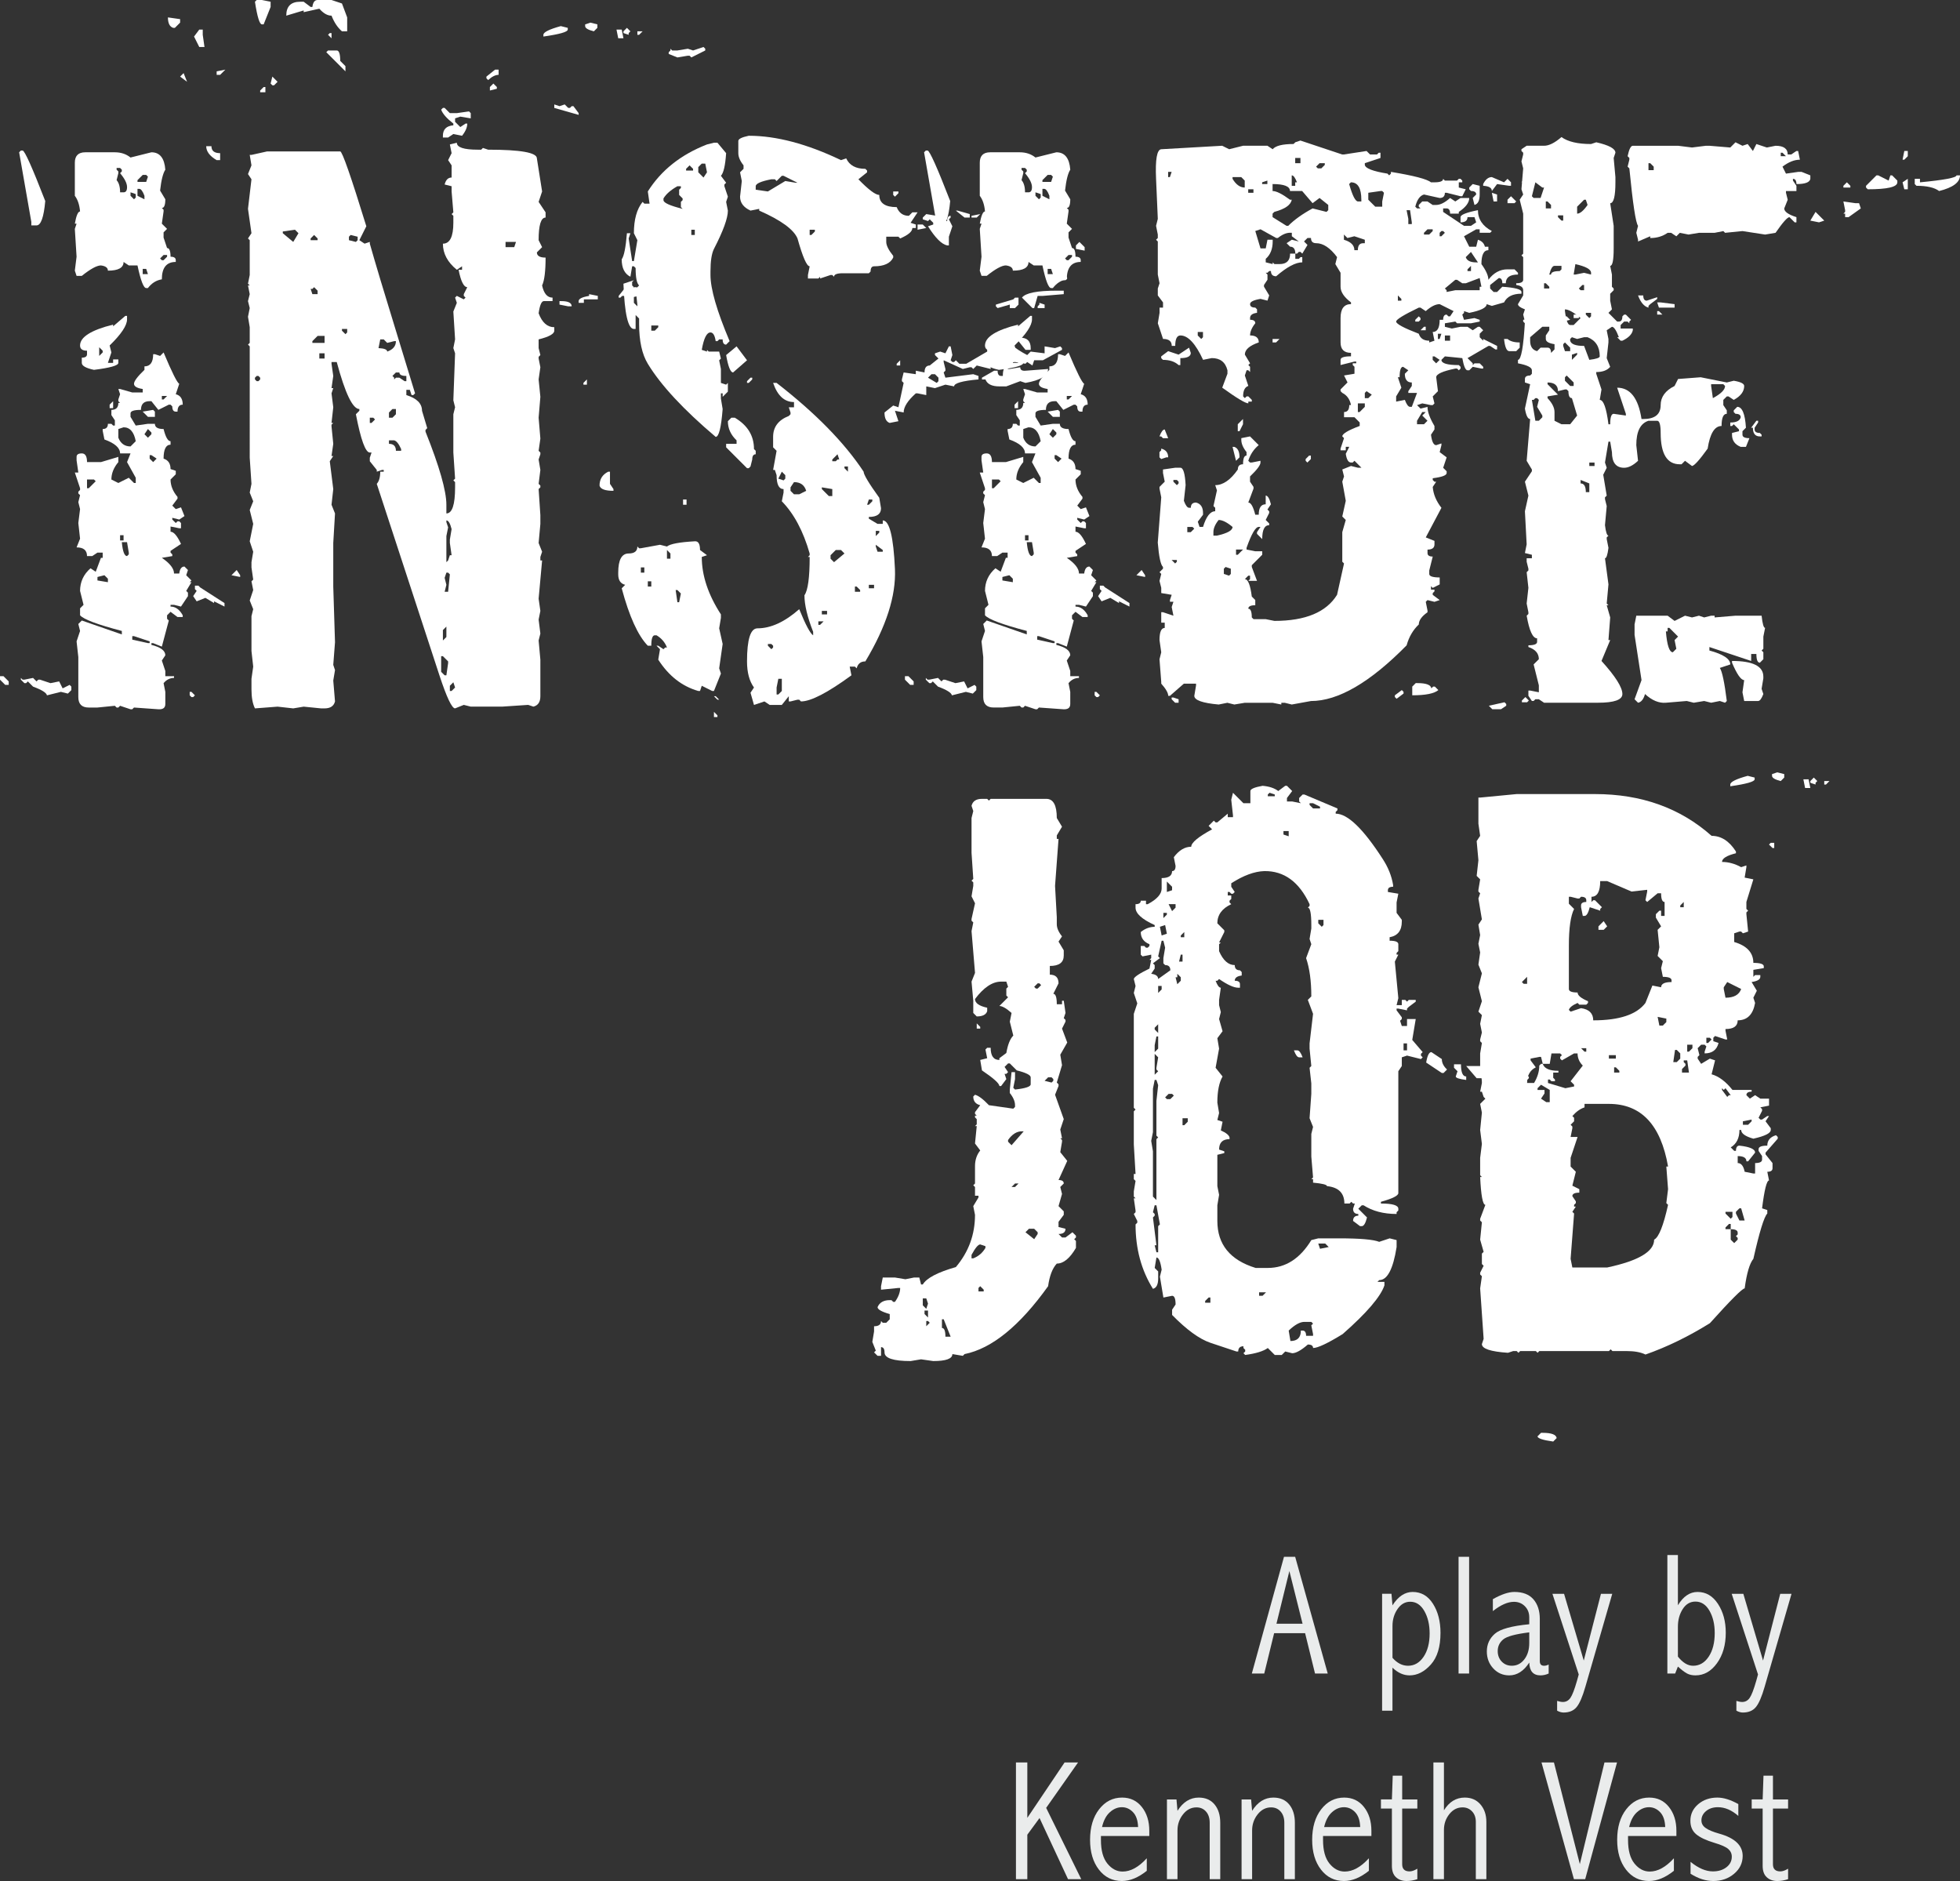 <?xml version="1.0" encoding="utf-8"?>
<!-- Generator: Adobe Illustrator 19.2.1, SVG Export Plug-In . SVG Version: 6.00 Build 0)  -->
<svg version="1.1" xmlns="http://www.w3.org/2000/svg" xmlns:xlink="http://www.w3.org/1999/xlink" x="0px" y="0px"
	 viewBox="0 0 285.972 274.42" enable-background="new 0 0 285.972 274.42" xml:space="preserve">
<rect x="0" y="0" width="285.972" height="274.42" fill="#333333" stroke="none"/>
<g id="Labels">
</g>
<g id="Obtion_B">
</g>
<g id="Cover_Photo">
</g>
<g id="Black_Bars">
</g>
<g id="Silhouette">
</g>
<g id="Veins">
</g>
<g id="Background">
</g>
<g id="A_play_by_Kenneth_Vest">
</g>
<g id="Inside_Job_Title">
	<g>
		<path fill="#EAECEC" d="M187.34,227.122h1.631l4.751,17.029h-1.855l-1.447-5.884h-4.52l-1.443,5.884h-1.81L187.34,227.122z
			 M188.125,229.198l-1.886,7.689h3.811L188.125,229.198z"/>
		<path fill="#EAECEC" d="M203.169,249.571h-1.514v-17.053h1.367l0.146,1.684c0.416-0.65,0.87-1.139,1.363-1.465
			c0.493-0.325,1.021-0.488,1.583-0.488c1.248,0,2.236,0.576,2.965,1.728c0.73,1.152,1.095,2.565,1.095,4.242
			c0,2.034-0.471,3.577-1.413,4.626c-0.941,1.051-1.975,1.575-3.1,1.575c-0.44,0-0.868-0.094-1.284-0.28
			c-0.415-0.188-0.819-0.469-1.21-0.843V249.571z M203.169,241.857c0.333,0.383,0.689,0.672,1.068,0.867
			c0.378,0.195,0.779,0.293,1.203,0.293c0.92,0,1.674-0.436,2.264-1.307c0.59-0.871,0.885-2.006,0.885-3.406
			c0-1.285-0.258-2.378-0.775-3.277c-0.517-0.898-1.202-1.349-2.057-1.349c-0.749,0-1.367,0.356-1.855,1.068
			c-0.488,0.712-0.732,1.532-0.732,2.46V241.857z"/>
		<path fill="#EAECEC" d="M212.811,227.122h1.538v17.029h-1.538V227.122z"/>
		<path fill="#EAECEC" d="M217.815,233.3c1.245-0.7,2.291-1.051,3.137-1.051c1.221,0,2.144,0.355,2.771,1.064
			c0.626,0.718,0.94,1.679,0.94,2.884v6.147c0,0.448,0.211,0.673,0.635,0.673c0.22,0,0.439-0.062,0.659-0.184v1.318
			c-0.391,0.179-0.79,0.269-1.196,0.269c-1.058,0-1.603-0.623-1.636-1.869c-0.399,0.619-0.842,1.085-1.331,1.399
			c-0.488,0.313-1.018,0.47-1.587,0.47c-0.928,0-1.705-0.338-2.331-1.013c-0.627-0.676-0.94-1.502-0.94-2.479
			c0-1.033,0.389-1.893,1.166-2.576c0.777-0.683,2.452-1.146,5.023-1.391v-1.002c0-0.658-0.214-1.202-0.641-1.629
			c-0.427-0.428-0.958-0.641-1.593-0.641c-0.903,0-1.929,0.451-3.076,1.355V233.3z M223.125,238.145
			c-2.005,0.245-3.273,0.59-3.805,1.034c-0.532,0.444-0.797,1.01-0.797,1.695c0,0.619,0.195,1.132,0.585,1.535
			c0.389,0.404,0.88,0.606,1.473,0.606c0.738,0,1.347-0.311,1.826-0.931c0.479-0.62,0.718-1.415,0.718-2.387V238.145z"/>
		<path fill="#EAECEC" d="M226.505,232.519h1.697l2.875,9.74l2.509-9.74h1.648l-3.921,13.561c-0.415,1.449-0.842,2.438-1.281,2.967
			c-0.439,0.529-1.073,0.794-1.903,0.794c-0.293,0-0.606-0.09-0.939-0.269v-1.428c0.342,0.105,0.624,0.158,0.843,0.158
			c0.457,0,0.823-0.201,1.101-0.605c0.277-0.402,0.595-1.23,0.954-2.483l0.256-0.928L226.505,232.519z"/>
		<path fill="#EAECEC" d="M244.814,226.866v7.324c0.39-0.646,0.825-1.132,1.304-1.456c0.479-0.323,0.999-0.485,1.56-0.485
			c1.227,0,2.22,0.58,2.979,1.74c0.76,1.159,1.14,2.561,1.14,4.205c0,1.782-0.427,3.266-1.28,4.449
			c-0.853,1.184-1.901,1.776-3.144,1.776c-0.471,0-0.879-0.091-1.225-0.272c-0.345-0.182-0.79-0.519-1.334-1.011l-0.403,1.015
			h-1.135v-17.285H244.814z M244.814,241.682c0.349,0.441,0.708,0.773,1.078,0.998c0.37,0.225,0.749,0.337,1.139,0.337
			c0.925,0,1.683-0.441,2.271-1.322c0.589-0.881,0.883-2.031,0.883-3.451c0-1.281-0.256-2.366-0.768-3.256
			c-0.511-0.89-1.193-1.334-2.046-1.334c-0.771,0-1.391,0.365-1.857,1.096c-0.467,0.731-0.7,1.585-0.7,2.564V241.682z"/>
		<path fill="#EAECEC" d="M252.662,232.519h1.697l2.874,9.74l2.509-9.74h1.648l-3.921,13.561c-0.415,1.449-0.842,2.438-1.281,2.967
			c-0.439,0.529-1.073,0.794-1.903,0.794c-0.293,0-0.606-0.09-0.939-0.269v-1.428c0.342,0.105,0.623,0.158,0.843,0.158
			c0.456,0,0.823-0.201,1.101-0.605c0.277-0.402,0.595-1.23,0.954-2.483l0.256-0.928L252.662,232.519z"/>
		<path fill="#EAECEC" d="M148.231,257.122h1.66v8.083l5.438-8.083h1.965l-4.654,6.628l5.118,10.401h-1.928l-4.157-8.918
			l-1.782,2.431v6.487h-1.66V257.122z"/>
		<path fill="#EAECEC" d="M167.322,272.931c-1.239,0.993-2.449,1.489-3.631,1.489c-1.386,0-2.506-0.556-3.362-1.666
			c-0.856-1.111-1.284-2.558-1.284-4.34c0-1.839,0.441-3.326,1.324-4.462c0.883-1.135,2-1.703,3.351-1.703
			c1.196,0,2.156,0.458,2.881,1.374c0.724,0.915,1.086,2.073,1.086,3.473v0.757h-7.056v0.598c0,1.514,0.315,2.657,0.946,3.431
			c0.631,0.773,1.369,1.159,2.216,1.159c1.172,0,2.348-0.646,3.528-1.94V272.931z M166.052,266.546
			c-0.033-0.964-0.28-1.688-0.743-2.169c-0.463-0.483-1.003-0.724-1.62-0.724c-0.625,0-1.208,0.241-1.747,0.724
			c-0.54,0.481-0.923,1.205-1.151,2.169H166.052z"/>
		<path fill="#EAECEC" d="M170.263,262.519h1.391l0.146,1.66c0.406-0.644,0.867-1.125,1.383-1.447
			c0.516-0.321,1.086-0.483,1.712-0.483c0.991,0,1.763,0.334,2.315,1.002c0.552,0.667,0.829,1.558,0.829,2.673v8.228H176.5v-8.228
			c0-0.684-0.179-1.228-0.537-1.636c-0.358-0.407-0.822-0.61-1.392-0.61c-0.773,0-1.428,0.34-1.965,1.02
			c-0.537,0.68-0.806,1.463-0.806,2.35v7.104h-1.538V262.519z"/>
		<path fill="#EAECEC" d="M181.15,262.519h1.391l0.146,1.66c0.406-0.644,0.867-1.125,1.383-1.447
			c0.516-0.321,1.086-0.483,1.712-0.483c0.991,0,1.763,0.334,2.316,1.002c0.552,0.667,0.829,1.558,0.829,2.673v8.228h-1.538v-8.228
			c0-0.684-0.179-1.228-0.537-1.636c-0.358-0.407-0.822-0.61-1.392-0.61c-0.773,0-1.428,0.34-1.965,1.02
			c-0.537,0.68-0.806,1.463-0.806,2.35v7.104h-1.538V262.519z"/>
		<path fill="#EAECEC" d="M199.728,272.931c-1.239,0.993-2.449,1.489-3.631,1.489c-1.386,0-2.506-0.556-3.362-1.666
			c-0.856-1.111-1.284-2.558-1.284-4.34c0-1.839,0.441-3.326,1.324-4.462c0.883-1.135,2-1.703,3.351-1.703
			c1.196,0,2.156,0.458,2.881,1.374c0.724,0.915,1.086,2.073,1.086,3.473v0.757h-7.056v0.598c0,1.514,0.315,2.657,0.946,3.431
			c0.631,0.773,1.369,1.159,2.216,1.159c1.172,0,2.348-0.646,3.528-1.94V272.931z M198.458,266.546
			c-0.033-0.964-0.28-1.688-0.743-2.169c-0.463-0.483-1.003-0.724-1.62-0.724c-0.625,0-1.208,0.241-1.748,0.724
			c-0.54,0.481-0.923,1.205-1.151,2.169H198.458z"/>
		<path fill="#EAECEC" d="M203.206,259.052h1.379v3.467h2.21v1.33h-2.21v8.13c0,0.342,0.089,0.601,0.269,0.775
			c0.179,0.175,0.447,0.263,0.806,0.263c0.325,0,0.704-0.131,1.135-0.391v1.525c-0.537,0.179-1.062,0.268-1.575,0.268
			c-0.627,0-1.14-0.184-1.538-0.55c-0.399-0.366-0.598-0.921-0.598-1.662v-8.359h-1.599v-1.33h1.599L203.206,259.052z"/>
		<path fill="#EAECEC" d="M209.138,257.122h1.538v6.982c0.382-0.618,0.826-1.082,1.331-1.391c0.504-0.31,1.074-0.465,1.709-0.465
			c0.952,0,1.715,0.334,2.289,1.002c0.574,0.667,0.861,1.518,0.861,2.551v8.35h-1.538v-8.35c0-0.643-0.185-1.157-0.554-1.544
			c-0.369-0.387-0.83-0.58-1.382-0.58c-0.763,0-1.406,0.329-1.93,0.989c-0.523,0.658-0.785,1.424-0.785,2.295v7.189h-1.538V257.122z
			"/>
		<path fill="#EAECEC" d="M224.912,257.122h1.814l3.778,14.832l3.595-14.832h1.831l-4.643,17.029h-1.646L224.912,257.122z"/>
		<path fill="#EAECEC" d="M244.229,272.931c-1.239,0.993-2.449,1.489-3.631,1.489c-1.386,0-2.506-0.556-3.362-1.666
			c-0.856-1.111-1.284-2.558-1.284-4.34c0-1.839,0.441-3.326,1.324-4.462c0.883-1.135,2-1.703,3.351-1.703
			c1.196,0,2.156,0.458,2.881,1.374c0.724,0.915,1.086,2.073,1.086,3.473v0.757h-7.056v0.598c0,1.514,0.316,2.657,0.946,3.431
			c0.631,0.773,1.369,1.159,2.216,1.159c1.172,0,2.348-0.646,3.528-1.94V272.931z M242.96,266.546
			c-0.033-0.964-0.28-1.688-0.743-2.169c-0.463-0.483-1.003-0.724-1.62-0.724c-0.625,0-1.208,0.241-1.748,0.724
			c-0.54,0.481-0.923,1.205-1.151,2.169H242.96z"/>
		<path fill="#EAECEC" d="M246.658,271.624c1.139,0.928,2.226,1.393,3.259,1.393c0.797,0,1.456-0.202,1.978-0.606
			c0.52-0.404,0.781-0.917,0.781-1.537c0-0.449-0.173-0.825-0.519-1.127c-0.346-0.302-1.015-0.6-2.008-0.893
			c-1.221-0.366-2.112-0.785-2.673-1.257c-0.562-0.473-0.842-1.128-0.842-1.966c0-0.96,0.378-1.764,1.135-2.411
			c0.757-0.646,1.692-0.971,2.808-0.971c0.895,0,1.912,0.316,3.052,0.948v1.726c-0.969-0.847-1.961-1.27-2.979-1.27
			c-0.7,0-1.276,0.188-1.728,0.564c-0.452,0.376-0.677,0.829-0.677,1.36c0,0.448,0.203,0.816,0.61,1.102
			c0.398,0.295,1.062,0.571,1.99,0.832c2.278,0.635,3.418,1.718,3.418,3.247c0,1.034-0.417,1.902-1.251,2.606
			c-0.834,0.704-1.845,1.056-3.033,1.056c-1.099,0-2.206-0.354-3.32-1.061V271.624z"/>
		<path fill="#EAECEC" d="M257.301,259.052h1.379v3.467h2.209v1.33h-2.209v8.13c0,0.342,0.089,0.601,0.269,0.775
			c0.179,0.175,0.447,0.263,0.806,0.263c0.325,0,0.704-0.131,1.135-0.391v1.525c-0.537,0.179-1.062,0.268-1.575,0.268
			c-0.627,0-1.14-0.184-1.538-0.55c-0.399-0.366-0.598-0.921-0.598-1.662v-8.359h-1.599v-1.33h1.599L257.301,259.052z"/>
	</g>
	<g>
		<path fill="#FFFFFF" d="M0,98.648h0.508L1.27,99.41v0.508H0.762L0,99.156V98.648z M3.301,21.964c0.296,0,1.396,2.455,3.301,7.364
			c-0.212,2.371-0.635,3.555-1.269,3.555H4.571v-0.508L2.793,22.218l0.254-0.254H3.301z M3.047,98.902l0.254,0.254h0.254
			l1.269-0.254l0.508,0.508l0.254-0.254H5.84l1.523,0.508l1.269-0.254l0.508,1.016l1.016-0.508l0.254,0.254v0.508l-0.508,0.508
			l-1.016-0.254l-2.031,0.508c-0.086-0.381-0.762-0.804-2.031-1.27L4.063,99.41l-0.254,0.254H3.555l-0.508-0.508V98.902z
			 M12.442,22.218h4.316c0.889,0,1.65,0.254,2.285,0.762l3.047-0.762c1.227,0,1.904,0.847,2.031,2.539
			c-0.339,0.508-0.593,1.524-0.762,3.047l0.762,1.27c0,0.847-0.169,1.27-0.508,1.27l0.254,0.254v0.254l-0.254,1.778l0.762,0.762
			l-0.508,0.508v0.762l0.508,1.523c0.338,0,0.508,0.423,0.508,1.269c0.508,0,0.762,0.17,0.762,0.508v0.254
			c-1.355,0-2.031,0.847-2.031,2.539c-0.805,0.127-1.482,0.55-2.031,1.27H21.33c-0.381,0-0.805-1.1-1.27-3.301h-1.27l-0.762-0.508
			c0,0.847-0.762,1.27-2.285,1.27c0-0.422-0.339-0.676-1.016-0.762c-0.593,0-1.523,0.508-2.793,1.523h-0.762l-0.254-0.762
			l0.254-2.031l-0.254-4.063l0.254-0.762h-0.254c0.211-1.185,0.465-1.778,0.762-1.778c-0.085-0.973-0.339-1.735-0.762-2.285v-4.824
			C10.919,22.726,11.427,22.218,12.442,22.218z M23.869,51.419c1.227,2.92,1.989,4.443,2.285,4.57l-0.508,1.524
			c0.676,0.169,1.016,0.677,1.016,1.523c-0.508,0-0.762,0.339-0.762,1.016h-0.254c-0.339,0-0.508-0.254-0.508-0.762l-0.254-0.254
			H24.63l-1.524,0.762l-1.016-1.27h-0.254c-0.847,0-1.269,0.423-1.269,1.27c-1.016,0-1.524,0.169-1.524,0.508v0.508l0.762,1.27
			l1.778-0.254h1.016c0,0.508,0.422,0.762,1.269,0.762c0.295,1.186,0.635,1.777,1.016,1.777v0.508c-0.677,0-1.016,0.678-1.016,2.032
			c0.676,0.212,1.016,0.72,1.016,1.523l0.762,0.254v0.508l-0.762,0.762c0,0.889,0.338,1.736,1.016,2.539v0.254l-0.762,1.016
			l0.508,0.508l0.762-0.254l0.508,1.27l-0.762,0.508l-1.016-0.254v0.254l0.508,0.508l0.254-0.254h0.254l0.254,0.254v0.762h-0.254
			l-1.269-0.254v0.762c0.465,0,0.973,0.593,1.523,1.777l-1.523,1.016v0.254l0.254,0.254v0.254l-1.524,0.254
			c1.184,0.805,1.777,1.566,1.777,2.286h0.762c0.084-0.677,0.338-1.016,0.762-1.016l0.508,0.508l-0.254,0.762l0.762,0.762
			l-0.254,0.254h0.254l-0.762,1.27l0.254,0.254v0.508l-1.016,1.523l-1.016-0.254h-0.508v0.254c0.719,0,1.311,0.424,1.777,1.27v0.254
			H25.9l-1.016-0.762l-0.508,0.508v0.508l0.254,0.254l-1.016,3.809l-1.269-0.508h-0.254v0.254c1.354,0.339,2.031,0.847,2.031,1.523
			l-0.508,0.762l0.508,1.523v0.762h1.27v0.254c-0.593,0-1.101,0.254-1.524,0.762l0.254,1.27v1.777c0,0.549-0.339,0.803-1.016,0.762
			l-3.555-0.254l-0.254,0.254h-0.254l-1.523-0.508l-0.254,0.254h-0.254l-0.254-0.254l-2.539,0.254H12.95
			c-1.016,0-1.523-0.508-1.523-1.524v-5.84l-0.254-2.285l0.508-1.523l-0.254-1.016l0.508-0.508l5.84,2.031v-0.508
			c-3.555-0.931-5.586-1.692-6.094-2.286v-1.016l0.508-0.508l-0.508-2.031c0-1.311,0.508-2.412,1.523-3.301l0.762,0.508l0.762-2.032
			h0.254V80.62H14.22l-0.762,0.508h-0.762c0-0.846-0.508-1.27-1.523-1.27l0.508-1.27l-0.254-2.285l0.254-2.031l-0.254-1.016
			l0.254-1.016l-0.254-0.254v-0.254l0.254-0.254v-0.254l-0.762-2.285h0.508l-0.254-1.777v-0.508c0-0.338,0.254-0.508,0.762-0.508
			s0.762,0.423,0.762,1.27h2.031l2.539-0.762v0.762c-0.677,0.804-1.016,1.65-1.016,2.539l1.016,0.508l1.523-0.762l0.762,0.762h0.254
			v-0.762l-1.27-2.285l0.508-1.27h-1.523c0-0.804-0.762-1.481-2.285-2.032l-0.254-1.27v-0.254c0.508,0,0.762-0.254,0.762-0.762
			h0.508l0.254,0.254h0.254v-0.762l-0.508-0.762v-0.762c0.676,0,1.016-0.338,1.016-1.016h0.254l-0.254-0.254v-0.254l0.254-0.762
			l-0.254-0.762h0.254l1.777,0.508h1.524v-0.508c-0.847-0.127-1.27-0.381-1.27-0.762c0-0.381,0.508-1.057,1.524-2.031V53.45
			c0.846,0,1.27-0.592,1.27-1.777h0.254l0.762,0.254L23.869,51.419z M18.282,46.086h0.254v0.508c0,0.889-0.847,2.159-2.539,3.809
			l0.254,1.016l-0.508,1.523h0.762v-0.508h0.762v0.508c0,0.381-1.185,0.72-3.555,1.016c-1.186-0.254-1.777-0.592-1.777-1.016v-0.762
			c0.508,0,0.762-0.168,0.762-0.508v-0.508c-0.678,0-1.016-0.254-1.016-0.762c0-1.227,1.607-2.243,4.824-3.047v0.254L18.282,46.086z
			 M12.696,69.955v1.27h0.254l1.016-1.016l-0.254-0.254H12.696z M14.22,84.175v0.508l1.524,0.254v-0.508l-0.508-0.508L14.22,84.175z
			 M14.474,50.657v1.27l0.508-0.508v-0.254L14.474,50.657z M16.505,58.529v1.016h-0.508v-0.508L16.505,58.529z M17.013,24.503v0.254
			l0.254,0.254v0.254l-0.254,1.016c0.338,0.381,0.508,0.974,0.508,1.777h0.508c0.338,0,0.508-0.254,0.508-0.762
			c0-0.549-0.339-1.227-1.016-2.031l0.254-0.254v-0.254l-0.254-0.254H17.013z M17.267,62.591v1.27
			c0.338,0.847,0.931,1.27,1.777,1.27l0.762-0.762c-0.254-1.354-0.847-2.031-1.777-2.031L17.267,62.591z M17.521,78.081v0.762h0.508
			v-0.762H17.521z M17.774,79.096c0.127,1.355,0.381,2.031,0.762,2.031l0.254-0.254V80.62l-0.254-1.523H17.774z M19.044,28.058
			v0.508l0.508,0.508l0.254-0.254v-0.508L19.044,28.058z M19.298,92.808v0.508l2.286,0.508h0.254V93.57l-2.286-0.762H19.298z
			 M20.06,26.281v0.254h1.27l0.254-0.762l-0.254-0.254h-0.508L20.06,26.281z M20.06,27.55v1.016l1.016,0.508v-0.508
			c-0.254-0.676-0.508-1.016-0.762-1.016H20.06z M20.822,39.23v0.762h0.762L21.33,39.23H20.822z M22.345,59.798l0.254,0.254v0.762
			h-1.016l-0.762-0.762L22.345,59.798z M21.583,62.591l-0.508,0.762l0.508,0.508l0.508-0.508v-0.254L21.583,62.591z M21.837,66.4
			v0.508l0.508,0.508l0.508-0.508L22.091,66.4H21.837z M23.361,37.707l0.254,0.254h0.254l0.508-0.508v-0.254h-0.508L23.361,37.707z
			 M23.615,57.767v0.508h0.254l0.508-0.508H23.615z M27.677,100.934h0.254l0.508,0.508l-0.254,0.254h-0.254l-0.254-0.254V100.934z
			 M28.439,85.444h0.508l0.254,0.254l3.555,2.285v0.508l-1.523-0.762v0.254l-1.27-0.762l-1.269,0.508l-0.508-0.762l0.508-0.762
			l-0.254-0.254V85.444z M34.533,83.159l0.508,0.762v0.254l-1.27-0.254L34.533,83.159z"/>
		<path fill="#FFFFFF" d="M24.502,2.539l1.778,0.254v0.508l-0.762,0.762h-0.254C24.756,3.894,24.502,3.386,24.502,2.539z
			 M26.788,10.665l0.508,1.269l-1.016-0.762L26.788,10.665z M29.073,4.316h0.508v0.762l0.254,1.777h-0.762l-0.762-1.524
			L29.073,4.316z M30.088,21.329h0.762c0,0.678,0.422,1.016,1.269,1.016v1.016h-0.508C30.596,22.769,30.088,22.091,30.088,21.329z
			 M32.881,10.157l-0.762,0.762h-0.508v-0.508L32.881,10.157z M66.653,20.821c0,0.678,1.016,1.016,3.047,1.016h0.508l0.254-0.254
			l0.762,0.254c4.739,0,7.11,0.424,7.11,1.27l0.762,4.825l-0.508,1.523l1.016,1.523v0.762c-0.678,0-1.016,1.101-1.016,3.301
			l0.508,1.016l-0.762,0.762c0,0.508,0.422,0.762,1.27,0.762c0,1.99-0.169,3.344-0.508,4.063c0.254,1.185,0.762,1.777,1.524,1.777
			v0.508h-1.27c-0.339,0-0.593,0.593-0.762,1.777c0.508,1.355,1.27,2.031,2.285,2.031v0.508c0,0.466-0.762,0.889-2.285,1.27v1.269
			l0.254,1.016l-0.254,0.254v0.254l0.254,1.27l-0.254,1.777l0.254,2.54l-0.254,3.047l0.254,3.047l-0.254,1.778l0.254,0.254v0.254
			l-0.254,0.762l0.254,1.523l-0.254,2.031l0.254,0.254v0.254l-0.254,0.254l0.254,3.809v1.27l-0.254,2.793l0.508,1.27l-0.254,0.762
			v0.508h0.254l-0.508,5.586l0.254,1.777l-0.254,1.27l0.254,2.031l-0.254,1.016l0.254,2.793v5.333c0,0.847-0.339,1.354-1.016,1.523
			l-0.762-0.254l-3.809,0.254h-4.57l-1.016-0.254l-1.27,0.508c-0.466,0-1.228-1.608-2.286-4.825L54.972,70.59
			c0.338-0.381,0.508-0.973,0.508-1.777h0.508v-0.254h-0.254l-0.762,0.254v-0.254l-1.016-1.27v-0.508l0.254-0.762h-0.254
			c-0.635,0-1.312-1.862-2.031-5.586l0.508-0.508v-0.254c-0.974,0-2.074-2.285-3.301-6.856h-0.762v0.254l0.254,1.777l-0.254,1.777
			h0.254l-0.254,0.762l0.254,2.031l-0.254,2.285h0.254l-0.254,0.254v0.254l0.254,2.539l-0.254,1.778h0.254l-0.508,0.762l0.508,4.063
			l-0.254,2.286l0.508,1.27l-0.254,4.316v6.348l0.254,8.126l-0.254,3.301l0.254,0.762l-0.254,1.524l0.254,3.047
			c-0.17,0.676-0.678,1.016-1.523,1.016h-0.508l-2.54-0.254l-1.523,0.254l-2.285-0.254l-3.301,0.254
			c-0.339-0.676-0.508-1.608-0.508-2.793v-1.523l0.254-1.778l-0.254-2.285v-5.079l0.254-1.016l-0.508-1.27l0.508-1.523l-0.254-1.27
			l0.254-0.254l-0.254-1.777v-0.762l0.254-1.524l-0.508-1.523l0.508-2.539l-0.508-2.031l0.508-1.27l-0.508-1.27l0.254-1.27
			l-0.254-3.809V50.53l-0.254-0.254l0.254-0.254v-2.286l-0.254-1.523l0.254-1.27l-0.254-1.016l0.254-1.016l-0.254-1.27h0.254
			l-0.254-0.254l0.254-1.27v-5.078l-0.254-0.254l0.508-0.762l-0.508-3.555l0.508-4.316l-0.508-0.762l0.508-1.269l-0.254-1.524h0.254
			l2.285-0.508H49.64c0.295,0,1.565,3.64,3.809,10.919l-1.016,2.031l0.762,0.508l0.762-0.254v0.254
			c0.804,2.836,2.073,7.068,3.809,12.696l2.793,9.142l-0.254,0.254h-0.254l-0.254-0.762h-0.508v0.762
			c1.523,0.466,2.285,1.228,2.285,2.285l0.762,2.539l-0.254,0.254v0.254c2.031,5.079,3.047,8.633,3.047,10.665v1.27
			c0.846,0,1.27-1.27,1.27-3.809v-0.762l-0.254-0.254l0.254-0.254l-0.254-3.809v-5.586l0.254-1.016l-0.254-1.016l0.254-6.856
			l-0.254-0.762l0.254-1.269l-0.254-4.063l0.508-1.27l-0.254-0.762l0.254-0.254l1.016,0.508l0.254-0.254l-0.254-0.254v-0.254
			l0.508-1.016c-0.508,0-0.932-0.846-1.27-2.54h0.508V38.85l-0.762,0.508c-1.355-1.1-2.032-2.37-2.032-3.809
			c1.016,0,1.524-1.016,1.524-3.047v-1.016l-0.254-0.254l0.254-0.254l-0.254-3.047v-0.762l-1.016-0.254
			c0.169-0.676,0.508-1.016,1.016-1.016v-1.777l-0.508-0.762l0.508-1.016l-0.254-1.27L66.653,20.821z M37.198,0.254L37.452,0h0.762
			l1.27,0.254v0.762l-1.016,2.539h-0.254C37.875,3.555,37.536,2.455,37.198,0.254z M37.452,54.847l-0.254,0.254v0.254l0.254,0.254
			h0.254l0.254-0.254v-0.254l-0.254-0.254H37.452z M37.96,13.204v0.254h0.762v-0.762h-0.254L37.96,13.204z M39.737,11.172
			l-0.254,1.016l0.254,0.254h0.254l0.508-0.508L39.737,11.172z M41.261,33.771v0.254l1.524,1.27l0.762-1.27l-0.508-0.508
			L41.261,33.771z M43.8,0.254h0.508l1.016,0.762h0.254C45.662,0.339,45.916,0,46.339,0h2.031l1.523,0.508l0.762,2.031V4.57h-0.762
			c-0.635-0.549-1.142-1.311-1.523-2.285c-0.593,0-1.185-0.338-1.777-1.016l-2.286,0.508V1.523l-2.539,0.762
			C41.768,0.931,42.445,0.254,43.8,0.254z M45.323,34.787v0.254h1.016v-0.254l-0.508-0.508L45.323,34.787z M45.323,42.151
			l0.254,0.762h0.762v-0.508l-0.508-0.508l-0.254,0.254H45.323z M45.577,49.769v0.254h1.778v-1.016h-1.016L45.577,49.769z
			 M46.593,51.546v0.762h0.762v-0.762H46.593z M49.132,7.364c0.338,0,0.508,0.508,0.508,1.523l0.762,0.762v0.762l-2.793-2.793
			l0.254-0.254H49.132z M48.371,4.824v0.762l-0.508-0.508l0.254-0.254H48.371z M49.894,47.991v0.254l0.508,0.508l0.254-0.254v-0.508
			H49.894z M51.164,34.279l-0.254,0.254v0.508l1.016,0.254l0.254-0.254v-0.508L51.164,34.279z M53.956,60.941v0.762h0.254
			l0.508-0.508l-0.254-0.254H53.956z M55.48,49.515l-0.254,1.269c0.846,0.042,1.27,0.212,1.27,0.508
			c0.846-0.296,1.27-0.804,1.27-1.523h-0.254l-1.016,0.254l-0.508-0.508H55.48z M56.75,60.179v0.762h0.508l0.508-0.508v-0.762
			h-0.508L56.75,60.179z M56.75,64.242v0.508c0.676,0,1.016,0.339,1.016,1.016h0.762v-0.254c-0.339-0.762-0.678-1.185-1.016-1.27
			H56.75z M57.258,54.847l0.254,0.254v0.254l0.254-0.254h0.508l0.762,0.508h0.254v-0.762c-0.678,0-1.016-0.168-1.016-0.508h-0.508
			L57.258,54.847z M64.875,15.743l0.762,0.762h1.016l1.777-0.254l0.254,0.254v0.762l-1.523-0.254l-0.762,0.254v0.508l0.762,0.762
			l0.762-0.508h0.254c0,0.55-0.254,1.143-0.762,1.777l-1.27-0.254l-0.762,0.508h-0.762v-0.254c0-0.93,0.508-1.438,1.524-1.524
			v-0.254c-0.974-0.762-1.566-1.438-1.778-2.031l0.254-0.254H64.875z M64.367,95.728v2.285l0.508,0.508h0.254l0.254-1.777V96.49
			l-0.762-0.762H64.367z M64.621,91.919v1.523l0.508-0.508v-1.523L64.621,91.919z M65.129,83.54l-0.254,0.762l0.254,1.016
			l-0.254,1.016h0.508l0.254-2.539l-0.254-0.254H65.129z M65.129,75.922v0.254l0.254,0.762l-0.254,1.269v3.809l0.254-0.254
			l0.254-0.762h0.254l-0.254-1.777v-0.508l0.254-1.523C65.679,76.346,65.425,75.922,65.129,75.922z M65.637,100.045v0.762h0.254
			l0.508-0.508l-0.254-0.762L65.637,100.045z M72.239,10.157h0.508v0.762c-0.466,0-0.974,0.254-1.523,0.762l-0.254-0.254v-0.254
			L72.239,10.157z M71.985,12.188l0.508,0.508v0.254l-1.016,0.254v-0.508L71.985,12.188z M73.762,35.295v0.762h1.269l0.254-0.762
			H73.762z M80.872,15.235l0.762,0.254l0.762-0.254l0.508,0.508h0.254l0.254-0.254h0.254l0.762,1.016v0.254l-3.555-1.016V15.235z
			 M81.634,43.928h0.254c1.016,0,1.523,0.254,1.523,0.762h-0.508l-1.27-0.254V43.928z M85.951,42.913l1.27,0.254v0.508h-2.032v0.508
			h-0.762v-0.254c0-0.338,0.508-0.592,1.524-0.762V42.913z M88.744,68.813h0.254v1.777l0.508,0.762v0.254
			c-1.228,0-1.904-0.254-2.031-0.762C87.474,69.914,87.896,69.236,88.744,68.813z M91.283,41.897h0.762l0.254,0.254l0.254-0.254
			h0.254c1.016,0.339,1.523,0.677,1.523,1.016l-2.285,0.508l-0.254-0.254h-1.016l-0.254,0.254h-0.254v-0.254L91.283,41.897z
			 M95.345,42.405c1.524,0.169,2.286,0.423,2.286,0.762l-0.508,0.508l-2.793-0.508l0.254-0.254l0.762-0.254V42.405z M99.662,72.875
			h0.508v0.762h-0.508V72.875z"/>
		<path fill="#FFFFFF" d="M81.823,3.809l1.016,0.254v0.254c0,0.339-1.185,0.678-3.555,1.016V5.078
			C79.284,4.697,80.131,4.275,81.823,3.809z M85.632,55.354v0.762h-0.508v-0.254L85.632,55.354z M86.14,3.301l1.016,0.254v0.508
			L86.647,4.57c-0.847-0.211-1.27-0.465-1.27-0.762V3.555L86.14,3.301z M89.949,4.316h0.762l0.254,1.269h-0.762L89.949,4.316z
			 M101.375,78.969c0.508-0.042,0.762,0.381,0.762,1.27l1.016,0.762l-0.762,0.254c0,2.709,0.93,5.502,2.793,8.379v0.508
			l-0.254,1.524l0.508,2.285l-0.508,3.555l0.254,0.762l-1.016,2.54h-0.254l-1.524-0.762l-0.254,0.762h-0.254
			c-2.371-0.677-4.317-2.2-5.84-4.571l0.254-1.523l-0.508-0.508h0.254l0.762,0.508l0.254-0.254h0.254
			c-0.296-0.762-0.804-1.354-1.523-1.777h-0.254c-0.339,0-0.508,0.508-0.508,1.523h-0.508c-1.439-1.481-2.709-4.274-3.809-8.379
			l0.508-0.508c-0.678-0.168-1.016-0.676-1.016-1.523V83.54c0-1.862,0.508-2.793,1.523-2.793c0.846,0,1.27-0.338,1.27-1.016
			l0.254,0.254h0.254l2.793-0.508l1.016,0.254C97.777,79.35,99.131,79.096,101.375,78.969z M104.168,20.821h0.508l1.27,1.523
			c-0.127,1.82-0.381,2.92-0.762,3.301l0.762,1.016l-0.254,0.254v0.254l0.508,1.524l-0.254,0.762l0.254,1.27
			c0,1.101-0.677,2.963-2.031,5.587c-0.339,0.677-0.508,1.777-0.508,3.301v0.508c0,2.032,0.93,5.248,2.793,9.649l-0.508,0.508
			c-0.339,0-0.508-0.254-0.508-0.762h-0.508l-0.254,0.254h-0.254c-0.127-0.846-0.381-1.27-0.762-1.27
			c-0.551,0-0.974,0.847-1.27,2.54l0.762,0.254v-0.254l0.254,0.254h1.523l0.254,1.016l-0.254,0.254l0.254,1.27v2.031l0.762,0.254
			l0.254-0.254v1.27l-0.762,0.762v-0.508h-0.254v0.762l0.254,1.523c-0.212,2.709-0.55,4.063-1.016,4.063
			c-4.698-3.977-7.999-7.532-9.903-10.665c-0.847-1.396-1.27-3.343-1.27-5.84v-0.762l-0.508-0.508v2.031h-0.254
			c-0.847,0-1.355-2.2-1.524-6.602l1.524-0.508l-0.254,0.254v0.508l0.254,0.254v0.254l-0.508,0.508v0.254h0.508v1.269l0.508,0.508
			v-0.254l-0.254-2.285l0.508-0.508c-0.339-0.296-0.508-1.143-0.508-2.54l-0.254-0.254h-0.254l-0.254,1.524
			c-0.847-0.423-1.27-1.27-1.27-2.54c0.338-0.465,0.592-1.735,0.762-3.809h0.508l-0.254,0.762l0.508,3.301h0.254l0.508-3.047
			l-0.508-1.016c0-1.989,0.422-3.512,1.27-4.571l0.254,0.254h0.762l-0.254-1.777c1.946-3.089,4.824-5.374,8.633-6.856
			L104.168,20.821z M91.472,4.063L91.98,4.57l-0.254,0.254v0.254l-0.762-0.254V4.57L91.472,4.063z M92.996,4.57h0.762l-0.508,0.508
			h-0.254V4.57z M93.503,82.778v0.762h0.508v-0.762H93.503z M94.519,84.81v0.762h0.508V84.81H94.519z M95.027,47.483v0.762h0.508
			l0.508-0.508v-0.254H95.027z M96.804,28.947v0.254c0,0.381,0.931,0.805,2.793,1.269l-0.254-0.254v-0.762l0.254-0.254v-0.254
			l-0.508-0.508v-0.762l0.254-0.254v-0.254h-0.508C97.862,27.72,97.185,28.312,96.804,28.947z M97.312,80.239v1.27h0.508v-0.762
			L97.312,80.239z M102.645,6.856l0.254,0.254v0.254l-2.031,1.016l-0.254-0.254h-0.254l-1.524,0.254l-1.27-0.508V7.618l0.254-0.254
			V7.11l0.254,0.254h0.762l1.524-0.254l0.762,0.254L102.645,6.856z M98.581,86.079l0.254,1.777h0.254l0.254-1.27l-0.508-0.508
			H98.581z M100.105,24.63v0.254h1.016V24.63l-0.508-0.508L100.105,24.63z M100.867,33.518v0.762h0.508v-0.762H100.867z
			 M101.883,24.376v0.762l0.762,0.762l0.508-0.762l-0.254-1.27h-0.508L101.883,24.376z M104.168,101.568h0.254l0.508,0.508h-0.254
			L104.168,101.568z M104.168,103.854l0.508,0.508v0.254h-0.508V103.854z M107.469,50.53l1.524,2.031l-2.031,1.777
			c-0.381,0-0.72-0.846-1.016-2.539L107.469,50.53z M106.707,60.941h0.508c1.862,1.101,2.794,2.625,2.794,4.571l0.254,0.254v0.508
			c-0.339,0-0.508,0.254-0.508,0.762l-0.254,1.016l-0.254,0.254h-0.254l-3.047-3.047v-0.508h1.523v-0.508
			c-0.847-0.803-1.269-1.734-1.269-2.793L106.707,60.941z M109.246,19.806c4.02,0,8.506,1.185,13.458,3.555l0.762-0.254
			c0.465,1.016,1.396,1.524,2.793,1.524l0.254,0.254v0.254l-1.269,1.016c1.481,1.524,2.496,2.285,3.047,2.285
			c0,1.186,0.846,1.777,2.54,1.777c0.338,0.847,0.93,1.27,1.777,1.27l0.508-0.508h0.762l-1.016,1.524l0.762,0.254v0.508h-0.508
			c0,0.508-0.593,1.016-1.777,1.523l-0.254-0.254h-1.778v0.762c0,0.508,0.338,1.185,1.016,2.031v0.254
			c-0.424,0.847-1.355,1.27-2.793,1.27c-0.339,0-0.508,0.254-0.508,0.762l-0.254,0.254h-3.809c-0.847,0-1.27,0.17-1.27,0.508
			l-0.254-0.254h-0.254l-1.524,0.508v-0.254l-0.254,0.254h-1.523v-0.508l0.254-1.27c-0.423,0-1.016-1.354-1.777-4.063
			c-0.55-1.312-2.412-2.666-5.586-4.063V30.47l-1.27,0.254c-1.016-0.465-1.523-1.142-1.523-2.031l0.254-2.285l-0.254-1.269
			l0.508-0.508v-0.508c-0.508-0.635-0.762-1.227-0.762-1.778v-1.777C107.723,20.272,108.23,20.018,109.246,19.806z M109.5,55.101
			h0.254v0.254l-0.508,0.508h-0.254v-0.254L109.5,55.101z M112.801,55.862h0.508c5.67,4.402,9.903,8.719,12.696,12.95
			c0,0.423,0.762,1.693,2.285,3.809l0.254,1.524c0,0.847-0.593,1.27-1.777,1.27v0.254l1.27,0.762h0.762v-0.508
			c0.973,0,1.566,2.371,1.778,7.11c0.168,3.894-1.27,8.379-4.317,13.458c-0.677,0-1.101,0.339-1.27,1.016l-0.254-0.254h-0.762
			l0.254,1.27c-3.471,2.54-5.925,3.809-7.364,3.809l-0.254-0.254h-0.254l-1.016,0.254h-0.254v-0.762l-1.016,1.27h-1.777
			l-0.762-0.508l-1.523,0.508l-0.508-1.777l0.508-0.762c-0.678-0.931-1.016-2.2-1.016-3.809c0-3.215,0.508-4.824,1.524-4.824
			c1.946,0,3.977-0.931,6.094-2.793c0.931,2.286,1.608,3.555,2.031,3.809v-0.508c-0.847-2.159-1.27-3.936-1.27-5.333
			c0.508-0.719,0.762-2.581,0.762-5.586h-0.254l0.254-0.254v-0.254c-0.931-3.258-2.285-5.797-4.063-7.618l0.254-1.27v-0.508
			c-0.677,0-1.016-0.676-1.016-2.031l-0.254-0.762h-0.254l0.508-2.793l-0.508-0.508v-1.524c0-1.438,0.762-2.454,2.285-3.047
			l0.254-0.254v-0.254l-0.254-0.762h0.762v-0.762C114.452,58.656,113.436,57.725,112.801,55.862z M113.309,26.408l-0.254-0.254
			h-0.508c-1.523,0.296-2.285,0.635-2.285,1.016v0.508l1.777,0.254l2.539-1.524l1.523,0.254h0.254l-2.031-1.016h-0.254
			L113.309,26.408z M112.039,93.951v0.254l0.508,0.508l0.254-0.254v-0.254l-0.254-0.254H112.039z M113.563,99.029l-0.254,1.27v1.016
			h0.254l0.508-0.508v-1.777H113.563z M114.071,68.813l-0.508,1.016l0.762,0.254l0.254-0.254V69.32L114.071,68.813z M115.848,70.336
			l-0.508,0.762v0.508l0.508,0.508h0.762l1.016-0.508C117.372,70.76,116.778,70.336,115.848,70.336z M118.133,33.518v0.762h0.254
			l0.508-0.508v-0.254H118.133z M119.403,90.65v0.508h0.254l0.508-0.508H119.403z M119.911,71.098v0.254l1.016,1.016h0.508v-1.016
			L119.911,71.098z M119.911,89.126v0.508h0.762v-0.508H119.911z M121.181,81.001v0.508l0.508,0.508l1.523-1.27l-0.508-0.508h-0.762
			L121.181,81.001z M121.435,67.035v0.254h0.508l0.254-0.254h0.254l-0.254-0.762L121.435,67.035z M123.212,68.051v0.254l0.508,0.508
			v-0.762H123.212z M124.735,85.571v0.762h0.762v-0.254l-0.508-0.508H124.735z M126.767,72.875l-0.254,0.762h0.254l0.508-0.508
			v-0.254H126.767z M126.767,85.317v0.508h0.762v-0.508H126.767z M127.782,77.446v0.762l0.508-0.508v-0.254H127.782z
			 M127.782,79.477v0.254l0.254,0.762h0.762v-0.254L127.782,79.477z M147.08,49.261c0,0.72,0.931,1.566,2.793,2.539l0.508-0.508
			l2.031,0.254V50.53l1.523,0.254l0.762-0.254l0.254,0.254v0.254l-2.793,1.523h-1.269l-0.254,0.762l-0.762-0.508l-0.254,0.254
			l-1.523-0.254l-2.793,0.254l-0.508-0.508h-0.254v1.27l-2.031-0.508l-0.508,0.508l-0.254-0.254h-0.254l-1.016,0.254l-2.793-1.27
			v0.254l0.254,1.016v0.254l-0.254,0.254l0.254,0.762l4.063-0.508l0.762,0.254v0.508c-2.371,0.212-3.555,0.551-3.555,1.016
			l-1.27-0.254l-1.523,0.508l-1.27-0.254v1.27l-1.27-0.254h-0.254c-1.186,1.058-1.777,1.989-1.777,2.793l-1.27-0.254l0.508,1.523
			l-1.27,0.254c-0.508-0.168-0.762-0.676-0.762-1.523l1.27-1.016l0.762,0.254l0.762-3.555l-0.254-0.254v-0.254l0.254-1.016
			l1.777,0.254v-0.508l1.27,0.254c0-0.676,0.254-1.016,0.762-1.016l1.27-1.016l-0.508-0.508v-0.254l0.762-0.254l0.762,0.254
			l0.508-1.016h0.254l0.254,1.27l-0.254,0.762l0.254,0.254h0.254l0.254-0.254l0.508,0.508h1.016l3.047-1.777v-0.508l-0.254-0.254
			v-0.254L147.08,49.261z M130.322,27.931h0.762v0.254l-0.508,0.508l-0.254-0.254V27.931z M131.337,52.562v0.762h-0.508v-0.254
			L131.337,52.562z M133.876,32.756h0.762l0.508,0.508l-1.27,0.254V32.756z M135.146,31.232l1.523,0.254l0.254-0.254h0.254
			l0.254,1.016h0.762c0-0.508,0.169-0.762,0.508-0.762v0.254l-0.254,0.254l0.508,1.016l-0.508,1.523v1.27h-0.254
			c-0.804-0.168-1.736-1.1-2.793-2.793l0.762-0.254v-0.254l-0.508-0.508l-0.254,0.254l-0.762-0.254V31.74L135.146,31.232z
			 M135.4,55.101l1.27,0.762l0.254-0.254v-0.508l-0.508-0.508h-0.508L135.4,55.101z M139.462,30.724h0.254l1.778,0.508v0.508h-0.762
			L139.462,30.724z M143.018,31.232l-0.508,0.508h-0.762v-0.254L143.018,31.232z M146.826,53.577l0.254,0.254h0.254l1.523-0.254
			c0,0.381,0.254,0.551,0.762,0.508l3.301-0.254c0,0.974-1.101,1.65-3.301,2.031l-0.762-0.254l-2.031,0.762h-1.016
			c-1.101,0-1.777-0.338-2.031-1.016h-0.508v-0.254l1.777-1.016h0.508c0,0.508,0.169,0.762,0.508,0.762h0.254
			C146.318,54,146.487,53.577,146.826,53.577z M145.049,30.978l2.539,0.508v0.508h-1.777v0.508h-0.508l-1.523-1.27L145.049,30.978z
			 M148.096,43.42h0.508v1.016l-0.508,0.508h-0.762v-0.508l-1.777,0.508l-0.254-0.254v-0.254l2.539-0.762L148.096,43.42z
			 M148.604,49.261h0.254c1.016,0,1.524,0.508,1.524,1.523v0.254h-0.762l-1.016-1.27V49.261z M149.619,31.486h0.508l0.508,0.508
			l-0.254,0.254h-0.254l-1.016-0.254L149.619,31.486z M154.19,42.405h1.016v0.508l-3.047,0.254h-0.762l-0.508,1.777h-0.254
			l-1.524-1.524C149.619,42.744,151.311,42.405,154.19,42.405z M151.651,44.182l0.762,0.254v0.508h-1.016V44.69l0.254-0.254V44.182z
			 M153.428,53.577h0.762l0.254,0.254v0.254h-0.254l-0.762-0.254V53.577z M154.19,39.865c1.016,0.17,1.523,0.424,1.523,0.762
			l-0.254,0.254h-0.508l-0.762-0.762V39.865z M157.491,35.295l0.762,0.762v0.508l-1.27-0.254v-0.508L157.491,35.295z"/>
		<path fill="#FFFFFF" d="M132.035,98.648h0.508l0.762,0.762v0.508h-0.508l-0.762-0.762V98.648z M135.336,21.964
			c0.296,0,1.396,2.455,3.301,7.364c-0.212,2.371-0.635,3.555-1.27,3.555h-0.762v-0.508l-1.777-10.157l0.254-0.254H135.336z
			 M135.082,98.902l0.254,0.254h0.254l1.27-0.254l0.508,0.508l0.254-0.254h0.254l1.523,0.508l1.27-0.254l0.508,1.016l1.016-0.508
			l0.254,0.254v0.508l-0.508,0.508l-1.016-0.254l-2.031,0.508c-0.085-0.381-0.762-0.804-2.031-1.27l-0.762-0.762l-0.254,0.254
			h-0.254l-0.508-0.508V98.902z M144.477,22.218h4.317c0.889,0,1.65,0.254,2.285,0.762l3.047-0.762c1.227,0,1.904,0.847,2.031,2.539
			c-0.339,0.508-0.593,1.524-0.762,3.047l0.762,1.27c0,0.847-0.169,1.27-0.508,1.27l0.254,0.254v0.254l-0.254,1.778l0.762,0.762
			l-0.508,0.508v0.762l0.508,1.523c0.338,0,0.508,0.423,0.508,1.269c0.508,0,0.762,0.17,0.762,0.508v0.254
			c-1.355,0-2.031,0.847-2.031,2.539c-0.805,0.127-1.482,0.55-2.031,1.27h-0.254c-0.381,0-0.805-1.1-1.27-3.301h-1.27l-0.762-0.508
			c0,0.847-0.762,1.27-2.285,1.27c0-0.422-0.339-0.676-1.016-0.762c-0.593,0-1.523,0.508-2.793,1.523h-0.762l-0.254-0.762
			l0.254-2.031l-0.254-4.063l0.254-0.762h-0.254c0.211-1.185,0.465-1.778,0.762-1.778c-0.085-0.973-0.339-1.735-0.762-2.285v-4.824
			C142.954,22.726,143.461,22.218,144.477,22.218z M155.903,51.419c1.227,2.92,1.989,4.443,2.285,4.57l-0.508,1.524
			c0.676,0.169,1.016,0.677,1.016,1.523c-0.508,0-0.762,0.339-0.762,1.016h-0.254c-0.339,0-0.508-0.254-0.508-0.762l-0.254-0.254
			h-0.254l-1.523,0.762l-1.016-1.27h-0.254c-0.847,0-1.27,0.423-1.27,1.27c-1.016,0-1.524,0.169-1.524,0.508v0.508l0.762,1.27
			l1.778-0.254h1.016c0,0.508,0.422,0.762,1.27,0.762c0.295,1.186,0.635,1.777,1.016,1.777v0.508c-0.677,0-1.016,0.678-1.016,2.032
			c0.676,0.212,1.016,0.72,1.016,1.523l0.762,0.254v0.508l-0.762,0.762c0,0.889,0.338,1.736,1.016,2.539v0.254l-0.762,1.016
			l0.508,0.508l0.762-0.254l0.508,1.27l-0.762,0.508l-1.016-0.254v0.254l0.508,0.508l0.254-0.254h0.254l0.254,0.254v0.762h-0.254
			l-1.27-0.254v0.762c0.465,0,0.973,0.593,1.523,1.777l-1.523,1.016v0.254l0.254,0.254v0.254l-1.523,0.254
			c1.184,0.805,1.777,1.566,1.777,2.286h0.762c0.084-0.677,0.338-1.016,0.762-1.016l0.508,0.508l-0.254,0.762l0.762,0.762
			l-0.254,0.254h0.254l-0.762,1.27l0.254,0.254v0.508l-1.016,1.523l-1.016-0.254h-0.508v0.254c0.719,0,1.311,0.424,1.777,1.27v0.254
			h-0.762l-1.016-0.762l-0.508,0.508v0.508l0.254,0.254l-1.016,3.809l-1.27-0.508h-0.254v0.254c1.354,0.339,2.031,0.847,2.031,1.523
			l-0.508,0.762l0.508,1.523v0.762h1.27v0.254c-0.593,0-1.101,0.254-1.524,0.762l0.254,1.27v1.777c0,0.549-0.339,0.803-1.016,0.762
			l-3.555-0.254l-0.254,0.254h-0.254l-1.523-0.508l-0.254,0.254h-0.254l-0.254-0.254l-2.539,0.254h-1.27
			c-1.016,0-1.523-0.508-1.523-1.524v-5.84l-0.254-2.285l0.508-1.523l-0.254-1.016l0.508-0.508l5.84,2.031v-0.508
			c-3.555-0.931-5.586-1.692-6.094-2.286v-1.016l0.508-0.508l-0.508-2.031c0-1.311,0.508-2.412,1.523-3.301l0.762,0.508l0.762-2.032
			h0.254V80.62h-0.762l-0.762,0.508h-0.762c0-0.846-0.508-1.27-1.524-1.27l0.508-1.27l-0.254-2.285l0.254-2.031l-0.254-1.016
			l0.254-1.016l-0.254-0.254v-0.254l0.254-0.254v-0.254l-0.762-2.285h0.508l-0.254-1.777v-0.508c0-0.338,0.254-0.508,0.762-0.508
			c0.508,0,0.762,0.423,0.762,1.27h2.031l2.539-0.762v0.762c-0.677,0.804-1.016,1.65-1.016,2.539l1.016,0.508l1.523-0.762
			l0.762,0.762h0.254v-0.762l-1.27-2.285l0.508-1.27h-1.523c0-0.804-0.762-1.481-2.285-2.032l-0.254-1.27v-0.254
			c0.508,0,0.762-0.254,0.762-0.762h0.508l0.254,0.254h0.254v-0.762l-0.508-0.762v-0.762c0.676,0,1.016-0.338,1.016-1.016h0.254
			l-0.254-0.254v-0.254l0.254-0.762l-0.254-0.762h0.254l1.777,0.508h1.524v-0.508c-0.847-0.127-1.27-0.381-1.27-0.762
			c0-0.381,0.508-1.057,1.524-2.031V53.45c0.846,0,1.27-0.592,1.27-1.777h0.254l0.762,0.254L155.903,51.419z M150.317,46.086h0.254
			v0.508c0,0.889-0.847,2.159-2.539,3.809l0.254,1.016l-0.508,1.523h0.762v-0.508h0.762v0.508c0,0.381-1.185,0.72-3.555,1.016
			c-1.186-0.254-1.777-0.592-1.777-1.016v-0.762c0.508,0,0.762-0.168,0.762-0.508v-0.508c-0.678,0-1.016-0.254-1.016-0.762
			c0-1.227,1.607-2.243,4.824-3.047v0.254L150.317,46.086z M144.731,69.955v1.27h0.254l1.016-1.016l-0.254-0.254H144.731z
			 M146.254,84.175v0.508l1.523,0.254v-0.508l-0.508-0.508L146.254,84.175z M146.508,50.657v1.27l0.508-0.508v-0.254L146.508,50.657
			z M148.539,58.529v1.016h-0.508v-0.508L148.539,58.529z M149.047,24.503v0.254l0.254,0.254v0.254l-0.254,1.016
			c0.338,0.381,0.508,0.974,0.508,1.777h0.508c0.338,0,0.508-0.254,0.508-0.762c0-0.549-0.339-1.227-1.016-2.031l0.254-0.254v-0.254
			l-0.254-0.254H149.047z M149.301,62.591v1.27c0.338,0.847,0.931,1.27,1.777,1.27l0.762-0.762
			c-0.254-1.354-0.847-2.031-1.777-2.031L149.301,62.591z M149.555,78.081v0.762h0.508v-0.762H149.555z M149.809,79.096
			c0.127,1.355,0.381,2.031,0.762,2.031l0.254-0.254V80.62l-0.254-1.523H149.809z M151.079,28.058v0.508l0.508,0.508l0.254-0.254
			v-0.508L151.079,28.058z M151.332,92.808v0.508l2.286,0.508h0.254V93.57l-2.286-0.762H151.332z M152.094,26.281v0.254h1.27
			l0.254-0.762l-0.254-0.254h-0.508L152.094,26.281z M152.094,27.55v1.016l1.016,0.508v-0.508c-0.254-0.676-0.508-1.016-0.762-1.016
			H152.094z M152.856,39.23v0.762h0.762l-0.254-0.762H152.856z M154.38,59.798l0.254,0.254v0.762h-1.016l-0.762-0.762L154.38,59.798
			z M153.618,62.591l-0.508,0.762l0.508,0.508l0.508-0.508v-0.254L153.618,62.591z M153.872,66.4v0.508l0.508,0.508l0.508-0.508
			l-0.762-0.508H153.872z M155.395,37.707l0.254,0.254h0.254l0.508-0.508v-0.254h-0.508L155.395,37.707z M155.649,57.767v0.508
			h0.254l0.508-0.508H155.649z M159.712,100.934h0.254l0.508,0.508l-0.254,0.254h-0.254l-0.254-0.254V100.934z M160.474,85.444
			h0.508l0.254,0.254l3.555,2.285v0.508l-1.523-0.762v0.254l-1.27-0.762l-1.27,0.508l-0.508-0.762l0.508-0.762l-0.254-0.254V85.444z
			 M166.568,83.159l0.508,0.762v0.254l-1.27-0.254L166.568,83.159z"/>
		<path fill="#FFFFFF" d="M189.737,20.504l6.094,2.031h0.254l3.301-0.508l0.508,0.508h1.016l0.254-0.254h0.254v0.762l-2.285,0.762
			v0.254c0.084,0.508,1.184,0.931,3.301,1.27l0.254,0.254l0.254-0.254v-0.254c3.343,0.55,5.29,1.058,5.84,1.524h0.508
			c0.846,0,1.27-0.168,1.27-0.508l0.254,0.254h1.777l0.254-0.254h0.254l0.254,0.254v0.254h-0.508v0.762l1.016,0.254l-0.508,1.016
			h-0.254l-2.031-0.508h-0.254c0,0.508-0.254,0.762-0.762,0.762l-2.286-0.508c-0.593,0.169-1.016,0.762-1.27,1.777l0.254,0.254
			h0.508l-0.254-0.254v-0.254l0.508-0.508h0.762l0.762,0.508h0.508c0.592,0,1.27-0.338,2.031-1.016l0.762,0.508l0.762-0.508h1.27
			c0,0.678-0.508,1.355-1.524,2.031v0.254h-1.269c0-0.508-0.169-0.762-0.508-0.762h-0.508v0.508l3.047,2.032h1.016l0.762-0.508
			l-0.254-0.762h-1.016c0,0.508-0.339,0.762-1.016,0.762v-0.762c0-0.338,0.846-0.676,2.539-1.016c0,1.313,0.677,2.328,2.031,3.047
			l-0.254,0.254h-1.523v-0.508h-0.508l-1.777,1.016l0.762,1.523h1.016l0.254-1.016c0.55,0.169,0.889,0.508,1.016,1.016h0.508v0.508
			c-0.677,0-1.016,0.677-1.016,2.031c0.677,0.932,1.016,1.693,1.016,2.286c0.762-1.016,1.692-1.524,2.794-1.524h1.016l0.508,0.508
			v0.254c-1.186,0-1.777,0.424-1.777,1.27h-0.508c0-0.508-0.17-0.762-0.508-0.762l-1.27,1.016v0.508l0.508,0.508h0.508l0.762-0.762
			c1.861,0.127,2.793,0.381,2.793,0.762v0.254c-1.27,0-2.117,0.423-2.539,1.27l-1.778,0.508l-0.762-0.254
			c0,0.508-0.847,0.931-2.539,1.27l-0.762-0.254v0.254l-0.254,0.254l0.254,0.762l1.523-0.254l0.762,0.254v0.254l-1.27,0.254h-2.031
			l-0.254-0.254l-1.523,0.254v0.508l1.016,0.254l1.27-0.254h1.016l0.762,0.508l0.762-0.508h0.254l0.508,0.508l-0.508,0.508v0.508
			l0.508,0.508v-0.254l2.032,1.016v0.508h-0.254l-0.762-0.508h-0.254l-3.047,1.777l0.762,0.762v0.254l0.254-0.254h0.762l0.508,0.508
			v0.254h-0.254l-1.27-0.254l-0.508,0.508h-0.254c-0.296,0-0.55-0.592-0.762-1.777l-2.539-0.254l-0.508,0.508
			c0,0.508,0.846,0.762,2.539,0.762l0.254,0.254v0.254l-0.254,0.254l-0.254-0.254h-0.254c-1.863,0.381-2.793,0.805-2.793,1.27
			l0.254,2.032l-0.762,0.762l0.254,1.016l-0.254,0.254h-0.254l-1.27-0.254l-0.762,0.254l0.508,0.508l1.016-0.254
			c0,0.72,0.338,1.65,1.016,2.793v0.508l-0.508,0.762c0.127,1.016,0.381,1.524,0.762,1.524l0.762-0.254v0.254l-0.254,1.016
			l1.016,0.762l-0.508,1.523l0.508,0.508v0.254c0,0.339-0.678,0.593-2.031,0.762v0.254l0.254,0.254h0.254l-0.508,0.762
			c0.084,1.059,0.508,2.074,1.27,3.047l-2.285,4.316l1.27,0.508v0.508c0,0.508-0.339,0.762-1.016,0.762v0.508
			c0,0.339,0.254,0.508,0.762,0.508l-0.508,2.032v0.508c0,0.339,0.508,0.508,1.523,0.508v1.016l-1.016,0.508l-0.254-0.254v0.508
			h0.508v0.254l-0.254,0.254v0.254l1.016,0.762l-0.762,0.254l-1.016-0.254l-0.254,0.254l0.254,1.27v0.254
			c-0.847,0.593-1.27,1.186-1.27,1.778c-0.847,0.804-1.439,1.82-1.777,3.047c-5.332,5.418-9.988,8.126-13.965,8.126l-2.793,0.508
			l-1.016-0.254h-0.508v0.254l-1.27-0.254h-4.063l-1.523,0.254l-1.016-0.254l-1.269,0.254c-2.371-0.211-3.555-0.635-3.555-1.27
			l0.254-1.523v-0.254h-1.777l-2.031,1.777h-0.254c0-0.423-0.339-1.016-1.016-1.777v-0.254l-0.254-3.301l0.254-1.016l-0.254-1.777
			c0-1.185,0.254-1.777,0.762-1.777V90.84h-0.508v-1.524h0.254l1.524,0.508l-0.254-1.27l0.254-0.762h-0.508v-0.254l0.254-0.762
			l-1.523-0.254v-0.762l-0.254-1.016l0.254-1.016l-0.254-0.254l0.508-0.508v-0.254c-0.339-0.296-0.593-1.481-0.762-3.555
			l0.508-6.602l-0.254-1.27v-0.254l0.762-0.762l-0.254-1.27v-0.508l1.777-0.254h0.762c0.422,0,0.676,0.847,0.762,2.539l-0.254,2.285
			c0.254,0.678,0.508,1.016,0.762,1.016h0.254c0-0.508,0.254-0.762,0.762-0.762c0.677,0.17,1.016,0.678,1.016,1.524v0.254
			l-0.762,1.016l0.254,0.762h0.508c0.465-1.523,1.058-2.285,1.777-2.285v-0.508l-0.254-0.254l0.508-2.286l-0.254-0.762
			c1.143,0,2.243-0.762,3.301-2.285c0-0.508,0.254-0.762,0.762-0.762c0-0.846,0.169-1.27,0.508-1.27v-0.508
			c-0.508-0.635-0.762-1.227-0.762-1.778v-0.254l1.27-0.254l1.27,1.27c-0.72,0.593-1.228,1.355-1.523,2.286l0.254,0.254h0.254
			l1.27-0.254v0.254c0,0.381-0.508,1.058-1.523,2.031v0.762l0.508,0.762v0.254l-0.762,2.031c0.381,0,0.719,0.593,1.016,1.778h0.508
			c0-1.016,0.338-1.524,1.016-1.524v-1.27c0.296,0,0.55,0.424,0.762,1.27l-0.508,0.762l0.254,0.254v0.254l-0.508,1.016l0.508,0.508
			v0.254c-0.677,0-1.016,0.677-1.016,2.031l-0.762-0.762v-0.254l0.508-0.762h-0.254c-0.466,0-1.058,1.016-1.777,3.047v0.254
			l1.27,0.254h1.016v0.508l-1.523,1.524v0.254l0.762,2.031h-1.27l0.254-0.254v-0.508h-0.254l-0.508,0.508
			c0.465,0,0.803,0.847,1.016,2.539l0.508,0.508v0.762c-0.677,0-1.016,0.17-1.016,0.508c0.338,0,0.508,0.424,0.508,1.27l0.254,0.254
			h1.777l1.27,0.254c4.528,0,7.575-1.27,9.141-3.809l1.016-4.57l-0.254-0.254v-4.317l0.508-1.777l-0.508-0.508l0.508-2.286
			l-0.508-2.793l0.254-0.762l-0.254-1.016l1.27-0.508l1.016,0.254h0.508l-1.016-1.016l-0.254,0.254h-0.254
			c-0.381,0-0.635-0.423-0.762-1.27l0.508-1.016h-0.508v0.508h-0.762v-0.254l0.508-1.524l-0.254-0.254
			c0-0.381,0.846-0.889,2.54-1.523v-0.508l-0.762-0.762h-1.523v-0.762c0.508,0,0.762-0.338,0.762-1.016h0.254
			c-0.17-0.846-0.593-1.439-1.27-1.777l-0.254-0.254v-0.254l1.016-1.016l-0.508-1.016l1.523-0.254v-1.016l-0.254-0.254v-0.254h0.508
			v-0.254h-0.254l-2.031,0.508v-0.762c0-0.338,0.508-0.508,1.523-0.508v-0.508c-1.016,0-1.523-0.508-1.523-1.523v-3.555
			c0-1.354,0.508-2.031,1.523-2.031v-0.254c-1.016-0.762-1.523-1.523-1.523-2.285v-2.032l-0.762-1.27l0.254-1.016
			c-1.016-1.354-2.031-2.031-3.047-2.031c-0.508,0-0.762-0.254-0.762-0.762h-0.508l-0.508,0.508l0.508,0.508l-0.762,1.27
			l-0.254-0.254h-0.254l-0.254,0.254h-0.254c0-0.676-0.254-1.016-0.762-1.016l-0.508-0.508l0.762-0.508l1.016,0.254l-1.016-0.762
			v-0.508h-0.254c-0.551,0-1.143,0.254-1.778,0.762h-0.254l-2.285-1.269l-0.762,0.254l0.762,2.539h0.762l0.254-1.27h0.762v0.254
			c0,1.101-0.339,1.947-1.016,2.539v0.508l1.016,0.254v-0.254l0.254,0.254h0.762c1.016,0,1.524-0.508,1.524-1.523h0.762v0.762h0.508
			l0.254-0.254h0.254v0.762c-0.974,0-2.244,0.678-3.809,2.031c-0.508,0-0.762-0.254-0.762-0.762h-0.254l-0.254,0.254h-0.254
			l0.254,0.254v0.762l-0.508,0.762v0.254l0.762,1.27l-0.254,0.762l-1.016-0.254c-1.016,0.169-1.523,0.423-1.523,0.762
			c0,0.339,0.254,0.508,0.762,0.508l0.254,0.254v0.508c-0.677,0.085-1.016,0.339-1.016,0.762v0.254c0.508,0,0.762,0.17,0.762,0.508
			c-0.508,0.635-0.762,1.228-0.762,1.778c0.846,0,1.27,0.339,1.27,1.016c-1.355,0.466-2.031,1.058-2.031,1.777l0.762,1.27
			l-0.254,0.254l0.254,0.254v0.762l-0.254-0.254h-0.254l-0.254,0.762l0.508,1.524c-0.508,0.17-0.762,0.678-0.762,1.524l0.254,0.254
			l0.254-0.254h0.254l0.508,0.508v0.254h-0.508v0.254c-0.423,0-1.693-0.762-3.809-2.286l0.762-2.031v-0.508
			c-0.297-1.184-1.058-1.777-2.286-1.777l-1.27,0.254c-1.101-2.37-2.201-3.555-3.301-3.555c-0.508,0-0.762,0.508-0.762,1.523h-0.508
			c0-0.677-0.424-1.016-1.27-1.016l-0.762-2.286l0.254-1.523V44.88h0.508v-0.762l-0.762-1.016v-1.016l0.254-0.762l-0.254-1.27
			v-4.824l-0.254-0.254l0.254-0.254v-0.508l-0.254-1.27l0.254-1.016l-0.254-5.84c-0.127-2.835,0.127-4.274,0.762-4.317l8.887-0.508
			l1.016,0.508l2.031-0.508h3.555l0.762,0.508c0.423-0.508,1.438-0.762,3.047-0.762l0.254-0.254L189.737,20.504z M169.932,62.655
			l0.508,1.27h-0.762l-0.254-0.254h-0.254C169.424,62.994,169.678,62.655,169.932,62.655z M169.424,65.448
			c0.676,0.169,1.016,0.593,1.016,1.269h-0.254l-0.762,0.254l-0.254-0.254v-0.762l0.254-0.254V65.448z M173.486,50.721l0.254,0.762
			c0,0.508-0.508,0.762-1.523,0.762v1.016h-0.254c-0.55-0.508-1.313-0.762-2.285-0.762l-0.254-0.254V51.99l1.016-0.762l1.523,0.508
			L173.486,50.721z M170.439,25.075v0.762h0.254l0.254-0.762H170.439z M170.947,81.699l0.508,0.508l0.254-0.254v-0.254H170.947z
			 M170.947,101.759h0.254l0.762,0.254v0.508h-0.508l-0.508-0.508V101.759z M171.201,70.019v0.254l0.508,0.508l0.254-0.254v-0.254
			l-0.254-0.254H171.201z M173.232,76.874v0.762h0.508l0.508-0.508l-0.254-0.254H173.232z M174.756,48.435v0.508l0.508,0.508
			l0.254-0.254v-0.762H174.756z M177.803,75.859c-0.508,0.635-0.762,1.228-0.762,1.777v0.508h0.508
			c1.524-0.338,2.286-0.762,2.286-1.27C179.03,76.198,178.352,75.859,177.803,75.859z M178.819,82.715l-0.254,0.254v0.762
			l0.762,0.254l0.254-0.254v-0.762L178.819,82.715z M179.834,25.836v0.254c0.508,0.847,1.1,1.27,1.777,1.27v-1.016l-0.508-0.508
			H179.834z M179.834,65.194h0.254c0.508,0.17,0.762,0.678,0.762,1.524l-0.508,0.508L179.834,65.194z M180.342,80.175v0.762h0.254
			l0.762-0.762H180.342z M181.358,61.131v0.762l-0.508,1.016h-0.254v-1.016L181.358,61.131z M182.12,27.614v0.508h0.762v-0.508
			H182.12z M184.151,26.598v0.254h0.762v-0.508L184.151,26.598z M185.674,26.852v1.016c0.55,0,1.396,0.423,2.54,1.269h0.254
			c-0.127,0.762-0.974,1.355-2.54,1.777l-0.254,0.254v0.508l2.031,1.27h0.254c0.889-0.889,2.073-1.735,3.555-2.54l2.031,0.508
			l0.254-0.254v-0.762l-1.27-1.016l-1.016,0.762l-1.523-1.777h-1.777C188.214,27.191,187.367,26.852,185.674,26.852z
			 M185.674,49.451h1.016l-0.508,0.508h-0.508V49.451z M188.468,25.583v1.524h0.508v-0.508h0.254
			C188.976,25.921,188.722,25.583,188.468,25.583z M188.976,23.043v0.762h0.762v-0.762H188.976z M191.007,66.464h0.254v0.508
			l-0.508,0.508l-0.254-0.254v-0.254L191.007,66.464z M192.022,24.313l0.254,0.254h0.508l0.508-0.508v-0.254h-0.762L192.022,24.313z
			 M196.085,34.216v0.762c1.016,0.296,1.523,0.804,1.523,1.523h0.508c0-0.676,0.254-1.016,0.762-1.016h0.254v-0.508l-1.524-0.508
			l-1.016,0.254L196.085,34.216z M197.101,26.598l-0.254,0.254c0.465,1.65,0.889,2.497,1.27,2.539h0.508v-0.254
			C198.624,27.445,198.117,26.598,197.101,26.598z M198.117,58.846v1.27h0.254l0.762-0.762v-0.508H198.117z M199.386,57.069
			l-0.254,0.254v0.762h0.508l0.508-0.508L199.386,57.069z M199.64,28.122v1.016l1.016,1.016h1.016v-0.762l0.254-1.27l-0.254-0.254
			h-0.254L199.64,28.122z M208.02,45.388l-0.762-0.508h-0.254c-2.201,1.059-3.301,1.736-3.301,2.031c0,0.339,1.1,0.932,3.301,1.778
			c0.211,0.677,0.719,1.016,1.524,1.016v0.254l0.762-0.254l-0.254-1.27c0.676,0,1.016-0.592,1.016-1.777h0.508
			c0-0.508,0.168-0.762,0.508-0.762l0.254,0.254h0.254l0.508-0.762l-2.031-1.016C209.457,44.373,208.781,44.712,208.02,45.388z
			 M203.956,55.037l0.508,1.523l-0.762,1.27v0.762l1.27-0.254c0.254,0.677,0.508,1.016,0.762,1.016h0.254l0.762-2.031h-1.27v-0.254
			l0.508-0.762v-0.508c-0.677,0-1.016-0.422-1.016-1.27l0.508-0.508l-0.762-0.508c-0.339,0-0.508,0.508-0.508,1.523H203.956z
			 M203.956,43.103v0.762h0.508v-0.254L203.956,43.103z M205.226,30.661l0.254,1.27v0.762h0.508v-0.254l-0.254-1.778H205.226z
			 M207.003,46.15l0.254,0.254v0.254l-0.254,0.254h-0.508v-0.254L207.003,46.15z M207.511,60.116l-0.762,1.27v0.508h1.016
			l0.508-0.508l-0.762-0.762l0.508-0.508H207.511z M207.765,47.673h0.254v0.508h-0.762L207.765,47.673z M207.765,33.962v0.254h0.762
			l0.508-0.508v-0.254h-0.762L207.765,33.962z M209.035,51.99v0.508l0.508,0.508l0.508-0.508l-0.762-0.508H209.035z M209.797,48.689
			v0.762h0.254l0.254-0.762H209.797z M210.305,33.708l-0.254,0.254v0.508h0.254l0.508-0.508l-0.254-0.254H210.305z M213.859,41.326
			h-0.508l-0.762-0.508h-0.254l-1.523,1.269l0.254,0.254v0.254l1.27-0.254h3.555v-0.508h0.254l-0.254-1.27L213.859,41.326z
			 M210.813,48.943v0.762h0.762v-0.762H210.813z M213.859,37.517c0.168,0.508,0.676,0.762,1.523,0.762h0.254l-1.016-1.523
			L213.859,37.517z M214.113,39.294v0.254h0.508v-0.762L214.113,39.294z M214.875,26.852l1.016,0.254v1.269
			c0,0.889-0.254,1.396-0.762,1.523l-0.254-1.016l0.508-0.508c0-0.338-0.254-0.508-0.762-0.508l-0.254-0.254V27.36L214.875,26.852z
			 M217.668,25.836l1.778,0.762l0.508-0.508l0.508,0.508v0.508h-0.254l-1.777-0.254l-0.762,1.016c0-0.465-0.423-0.719-1.27-0.762
			v-0.254C216.737,26.175,217.16,25.836,217.668,25.836z M217.668,28.122l0.762,0.254v1.016h-0.508L217.668,28.122z M219.446,49.451
			h0.508c0.381,0.339,0.973,0.508,1.777,0.508v0.762l-0.508,0.508h-1.016C219.827,51.229,219.573,50.636,219.446,49.451z
			 M220.461,28.629l0.762,0.762l-0.254,0.254h-1.016v-0.508L220.461,28.629z M222.493,26.09h0.762v0.254l-1.27,0.254L222.493,26.09z
			 M223.508,46.404h0.254v0.762h-0.508L223,46.912h-0.254l-0.254,0.254l-0.254-0.254v-0.254L223.508,46.404z M227.825,46.15h0.762
			l0.508,0.508l-2.032,0.508l-0.254-0.254v-0.254L227.825,46.15z M229.602,45.896h0.762v0.508h-0.762V45.896z"/>
		<path fill="#FFFFFF" d="M227.824,19.996c0.931,0.677,2.37,1.016,4.317,1.016l0.762-0.254c1.862,0.424,2.793,0.932,2.793,1.524
			l-0.254,0.762l0.254,2.793v0.762c0,2.031-0.254,3.047-0.762,3.047l0.508,3.301v3.301c0,1.693-0.169,2.539-0.508,2.539l0.254,1.27
			v1.778l0.254,0.254v0.254l-0.508,0.508v1.016l0.254,1.27l-0.508,0.508l1.269,1.269h0.254c0.338,0,0.508-0.254,0.508-0.762
			l0.254-0.254h0.254l0.762,0.762l-0.254,0.254v0.254l-0.254-0.254h-0.508l-0.508,0.508v0.508h1.777v0.254
			c-0.127,0.593-0.635,1.101-1.523,1.524h-0.254l-0.508-0.508h0.254c-0.381-1.016-0.72-1.524-1.016-1.524l-0.762,0.508l0.254,1.27
			v0.508l-0.254,2.285l0.508,1.269c-0.424,0.508-1.101,0.762-2.031,0.762v0.254l0.762,2.285l-0.254,1.524
			c0.549,0,0.973,1.185,1.27,3.555h0.254c0-1.016,0.168-1.524,0.508-1.524l1.777,0.254V60.37l-1.27-3.809
			c1.904,0,3.089,1.524,3.555,4.571h0.254c1.692,0,2.539-0.676,2.539-2.031c0-1.185,0.676-2.116,2.031-2.793l0.508-1.016
			l3.301-0.254l3.809,0.762l1.016-0.254c1.016,0.17,1.523,0.424,1.523,0.762c0,0.805-0.508,1.482-1.523,2.032l-0.762-0.508h-0.254
			l-0.508,0.508V59.1l0.508,0.762v0.508c-0.508,0-0.762,0.593-0.762,1.777c-1.016,0-1.693,1.101-2.031,3.301
			c-1.185,1.65-1.947,2.497-2.285,2.539l-1.016-0.762l-0.508,0.508h-0.254c-1.863,0-2.793-1.523-2.793-4.571
			c0-1.184-0.17-1.777-0.508-1.777h-1.27c-1.185,0.381-1.777,1.566-1.777,3.555l0.254,2.286c-0.72,0.677-1.396,1.016-2.031,1.016
			c-1.185,0-1.777-0.762-1.777-2.285l-0.254-1.524h-0.254l-0.508,3.047l0.254,0.762l-0.508,1.016l0.508,3.047l-0.254,0.254v0.254
			l0.254,1.016l-0.254,2.793c0.127,1.016,0.295,1.523,0.508,1.523l-0.254,0.254v0.254l0.254,1.27
			c-0.127,1.016-0.297,1.523-0.508,1.523l0.508,3.809l-0.254,2.793l0.254,0.254h-0.254l0.508,1.777l-0.254,3.301h0.254l-1.27,3.047
			c2.031,2.244,3.047,3.852,3.047,4.825c0,0.847-1.185,1.27-3.555,1.27h-7.872l-0.762-0.508h-0.508l-0.254,0.254h-0.254L223,101.505
			v-0.762h0.254l1.27,0.254v-1.016l-0.762-3.047l0.762-0.762c0-0.846-0.508-1.438-1.523-1.777v-0.254c0.846,0,1.27-0.168,1.27-0.508
			v-0.508c-0.635,0-1.143-1.1-1.523-3.301L223,89.57v-0.254l-0.254-1.27L223,85.762l-0.254-2.285L223,83.223v-0.254l-0.254-1.016
			v-0.508h0.762v-0.508l-1.016-0.254l0.254-1.27l-0.254-4.824L223,72.304l-0.508-2.031l1.016-1.523v-0.254l-0.762-1.27l0.508-6.094
			c-0.339,0-0.593-0.508-0.762-1.524l0.762-3.555l-0.762-0.254v-0.508c0-0.338,0.254-0.508,0.762-0.508l0.254-0.254v-0.508
			c0-0.422-0.678-0.762-2.031-1.016v-0.508c0.465,0,0.803-1.862,1.016-5.587l-0.254-1.016l0.254-0.762
			c-0.678-0.254-1.016-0.508-1.016-0.762l0.762-1.27v-0.762c0-0.423-0.339-0.677-1.016-0.762v-0.254
			c0.676,0,1.016-0.169,1.016-0.508v-3.301l-0.254-0.254l0.254-0.254v-5.84l-0.508-2.031l0.508-0.762l-0.254-0.762l0.254-3.047
			l-0.254-1.016l0.254-1.016v-0.254l-0.254-0.254v-0.254l0.762-0.508h2.539C226.004,21.266,226.85,20.843,227.824,19.996z
			 M223.254,49.197v0.508c0,0.847,0.338,1.354,1.016,1.523l0.508-0.508h1.016c0.338,0,0.508,0.254,0.508,0.762l0.508-0.508v-0.762
			c-0.847-0.127-1.27-0.381-1.27-0.762v-0.508l0.508-0.762v-0.508h-1.016L223.254,49.197z M224.016,26.598l-0.508,2.031l0.254,0.254
			h1.016l0.508-1.523h-0.254L224.016,26.598z M223.508,58.338l0.508,3.047h0.508l0.508-0.508v-0.254l-0.762-1.27l0.254-1.016
			l-0.254-0.254h-0.254l-0.254,0.254H223.508z M225.285,41.326v0.762h0.762v-0.254l-0.508-0.508H225.285z M225.539,29.391v1.016
			h0.762v-0.508l-0.508-0.508H225.539z M225.793,55.799v0.254l1.523,1.524l-1.523,0.254v0.254c0.676,0.72,1.016,1.396,1.016,2.031
			v1.27l1.016,0.508h1.269l1.016-1.27l-0.762-2.539c-0.339,0-0.508-0.338-0.508-1.016l-0.254-0.254h-0.254l-1.016,0.254
			C227.316,56.223,226.809,55.799,225.793,55.799z M226.047,40.056h0.254c0-0.338,0.422-0.508,1.27-0.508l0.254-0.254v-0.508h-1.016
			C226.512,38.786,226.258,39.21,226.047,40.056z M227.316,31.422v0.254l0.508,0.508h0.254v-0.762H227.316z M228.332,49.959
			l-0.254,0.254v0.254l0.254,0.762h0.762v-0.508L228.332,49.959z M228.332,45.134v0.254c0.169,1.355,0.423,2.031,0.762,2.031h0.508
			l1.016-1.016C229.602,45.558,228.84,45.134,228.332,45.134z M228.586,54.783l-0.254,0.254v0.508l0.762,0.762h0.508v-0.508
			L228.586,54.783z M229.348,49.197l-0.254,0.254v0.254c0.127,0.508,0.804,0.762,2.031,0.762l0.762,2.031
			c1.016-0.127,1.523-0.296,1.523-0.508c0-1.396-0.593-2.327-1.777-2.793h-0.508l-1.016,0.254L229.348,49.197z M229.348,51.736
			v0.762l0.762-0.762v-0.254L229.348,51.736z M229.855,38.532l-0.254,1.523h0.254l1.27-0.254l1.016,0.254v-0.254
			C232.141,39.294,231.379,38.872,229.855,38.532z M230.109,30.153v1.016c0.423,0,0.931-0.422,1.524-1.27l-0.254-0.762h-0.254
			L230.109,30.153z M230.363,42.087l0.254,0.254h0.508V41.58h-0.254L230.363,42.087z M230.617,70.019v0.508
			c0.508,0,0.762,0.424,0.762,1.27h0.508v-1.27L230.617,70.019z M231.379,45.642v0.254l0.508,0.508l0.254-0.254v-0.508H231.379z
			 M231.887,67.479v0.508h0.762v-0.508H231.887z M253.216,20.758l1.016,0.508l0.762-0.254l0.762,1.016l0.508-1.016l1.523,0.508
			l1.27-0.254c1.185,0,1.777,0.424,1.777,1.27h0.508l0.762-0.508h0.254l0.254,1.27c-0.805,0-1.651,0.339-2.539,1.016l0.508,1.016
			l1.778-0.254h0.508l1.27,0.508v0.508c-0.086,0.508-0.762,0.762-2.031,0.762c0-0.508-0.17-0.762-0.508-0.762v0.254l0.508,0.762
			v0.762h-1.524v0.254l0.254,1.016l-0.508,1.27c0,0.466,0.592,0.889,1.778,1.27v0.762h-0.254l-0.762-0.762
			c-0.296,0-0.974,0.762-2.031,2.286l-1.523,0.254l-3.301-0.508l-2.539,0.254l-0.254-0.254l-1.27,0.254h-2.285l-1.523,0.254
			l-1.27-0.254l-0.508,0.508l-0.762-0.508h-0.508c-0.72,0.508-1.566,0.762-2.54,0.762V34.47l-1.777,0.762v-0.254l-0.254-1.016
			l0.254-1.016c-0.339-0.423-0.762-3.216-1.27-8.379l-0.254-0.254l0.254-1.016v-0.254l-0.254-0.254
			c0.212-1.016,0.465-1.524,0.762-1.524h6.602l2.031,0.254l2.031-0.254h0.508l3.047,0.254L253.216,20.758z M238.743,89.824h4.571
			l1.016,0.762l1.523-0.762l1.016,0.254l1.016-0.254l0.762,0.254l1.016-0.254h0.508v0.254l3.047-0.254h3.809
			c0.127,1.186,0.295,1.778,0.508,1.778l-0.254,1.27v1.777l-0.254,0.254l0.254,0.254v1.016l-0.508,0.508
			c-0.339,0-0.508-0.422-0.508-1.27h-0.762v1.016l-6.094-2.031v0.508c2.032,0.55,3.047,1.228,3.047,2.031l-1.524,0.508
			c0.338,0.508,0.677,2.117,1.016,4.825l-0.254,0.254l-0.762-0.254l-1.27,0.254l-1.016-0.254l-1.523,0.254l-1.016-0.254
			l-3.047,0.254c-1.016,0.086-2.032-0.338-3.047-1.27c-0.212,0.762-0.55,1.185-1.016,1.27l-0.508-0.508l1.016-2.793l-1.016-6.602
			v-1.523L238.743,89.824z M238.997,43.103h0.762c0,0.508,0.169,0.762,0.508,0.762l1.524-0.508v0.254l-1.016,0.762l-0.254,0.254
			v0.254C239.885,44.712,239.377,44.119,238.997,43.103z M240.52,23.805v1.016h0.762v-0.508l-0.508-0.508H240.52z M241.79,44.119
			h0.508l2.031,0.254v0.508h-2.285L241.79,44.119z M241.79,45.388h0.254l0.508,0.508h-0.762V45.388z M243.313,91.602v0.508h-0.254
			c0.168,2.031,0.508,3.047,1.016,3.047l0.508-0.508l-0.254-1.27l0.508-0.508l-1.27-1.27H243.313z M249.661,56.053v0.254
			l0.254,1.778c1.185-0.635,1.778-1.227,1.778-1.778l-0.254-0.254H249.661z M253.47,59.354c0.719,0,1.143,1.016,1.27,3.047
			l-0.508,0.508v0.508c0,0.339,0.338,0.508,1.016,0.508l-0.508,1.27h-0.762c-0.847-0.338-1.27-0.93-1.27-1.777v-0.254l1.016-0.254
			v-0.254l-0.762-0.762l-0.254,0.254h-0.254v-0.508c0.889,0,1.396-0.254,1.523-0.762c0-0.338-0.254-0.508-0.762-0.508l-0.254-0.254
			v-0.254L253.47,59.354z M254.994,113.185l1.016,0.254v0.254c0,0.338-1.185,0.677-3.555,1.016v-0.254
			C252.455,114.074,253.3,113.65,254.994,113.185z M252.708,96.426c3.047,0,4.57,0.762,4.57,2.286v0.254l-0.254,1.524l0.254,0.762
			c-0.254,0.677-0.508,1.016-0.762,1.016h-2.031l-0.254-1.27l0.254-1.777c-0.466,0-1.059-0.846-1.777-2.54V96.426z M256.263,61.385
			h0.254v0.254l-0.508,0.762v0.254c0,0.339,0.254,0.508,0.762,0.508l0.254,0.254v0.254h-0.254c-0.677,0-1.016-0.422-1.016-1.269
			h-0.254L256.263,61.385z M259.31,112.677l1.016,0.254v0.508l-0.508,0.508c-0.847-0.212-1.27-0.466-1.27-0.762v-0.254
			L259.31,112.677z M259.818,22.281v0.508h0.762l-0.508-0.508H259.818z M263.119,113.693h0.762l0.254,1.27h-0.762L263.119,113.693z
			 M264.896,30.915l1.27,1.27l-0.762,0.254l-1.27-0.254L264.896,30.915z M264.643,113.439l0.508,0.508l-0.254,0.254v0.254
			l-0.762-0.254v-0.254L264.643,113.439z M266.166,113.947h0.762l-0.508,0.508h-0.254V113.947z M269.467,26.598l0.508,0.508v0.254
			h-1.016v-0.254L269.467,26.598z M268.959,29.391l1.777,0.254h0.508l0.254,0.762l-1.778,1.27h-0.508v-0.508h-0.254l0.254-0.254
			v-0.254L268.959,29.391z M273.784,25.583h0.254l1.523,0.762l0.254-0.762h0.254l0.762,0.762v0.254c0,0.677-1.439,1.016-4.316,1.016
			l-0.254-0.254v-0.254L273.784,25.583z M277.846,22.027h0.508v0.762l-0.508,0.508h-0.254L277.846,22.027z M278.354,26.09v1.524
			h-0.508l-0.254-1.016L278.354,26.09z M285.464,25.583h0.508c0,1.016-1.016,1.777-3.047,2.285
			c-0.678-0.508-1.778-0.762-3.301-0.762l-0.254-0.254V26.09h0.762v0.508C283.686,26.26,285.464,25.921,285.464,25.583z"/>
		<path fill="#FFFFFF" d="M143.272,116.545h0.762l0.254,0.254l0.254-0.254h8.126c1.016,0,1.523,0.932,1.523,2.794l0.762,1.27
			l-0.762,1.27v0.508h0.254l-0.508,6.856l0.254,4.57v1.016c0,0.55,0.254,1.143,0.762,1.777l-0.508,0.762l0.762,1.27v0.762
			c0,1.016-0.677,1.523-2.031,1.523v1.27c0.846,0,1.27,0.424,1.27,1.27l-0.762,1.523c0.338,0,0.508,0.508,0.508,1.523h0.762V146
			h0.254l0.254,1.777l-0.254,0.762l0.254,0.254v0.254l-0.508,1.016l0.762,2.032l-1.016,1.777l0.254,1.523l-0.762,2.539l0.254,0.254
			v0.254l-0.508,1.27l1.27,3.555l-0.508,1.523l0.254,1.27h-0.254l0.254,0.254v0.254l-0.254,1.524l1.016,1.27l-1.27,2.793
			c0.508,0,0.762,0.17,0.762,0.508l-0.508,0.508l0.254,1.016l-0.508,1.777l0.762,0.762v0.508l-0.762,1.016v0.762l1.016,0.254
			c0,0.508-0.339,0.762-1.016,0.762l0.508,0.508h0.508l1.016-0.762l0.508,0.508v0.254l-0.254,0.254l0.254,0.254v1.016
			c-0.889,1.523-1.82,2.286-2.793,2.286c-0.635,0.677-1.058,1.777-1.27,3.301c-4.148,5.798-8.211,9.1-12.188,9.903l-0.254,0.254
			l-1.523-0.254c0,0.676-0.932,1.016-2.793,1.016l-1.778-0.254l-1.523,0.254c-2.539,0-3.809-0.423-3.809-1.269
			c0-0.508-0.17-0.762-0.508-0.762v1.27h-0.508l-0.508-0.508l0.254-0.254l-0.508-1.27l0.254-1.523v-0.762
			c0.676,0,1.016-0.254,1.016-0.762l0.254,0.254h0.508l0.508-0.508v-0.762c-1.186-0.338-1.777-0.676-1.777-1.016
			c0.295-0.676,0.889-1.016,1.777-1.016h0.254l0.254,0.254h0.254c0.508-0.719,0.762-1.397,0.762-2.031h-0.254l-2.539,0.254v-0.508
			l0.254-1.27h1.777l1.523,0.254l1.27-0.254h0.762l0.254,1.016h0.254c0.55-0.931,2.159-1.777,4.825-2.539
			c1.862-2.2,2.793-4.739,2.793-7.618l-0.254-1.27l0.762-1.27v-0.254h-0.508v-1.27l-0.254-0.254l0.254-0.254v-2.539
			c0-0.889,0.254-1.65,0.762-2.285l-0.762-1.016l0.254-2.539h-0.254l0.254-0.254v-0.762l-0.254-0.254v-0.254h0.254l-0.254-0.254
			v-0.254l0.762-1.016c-0.677-0.169-1.016-0.592-1.016-1.27l0.254-0.254c0.508,0.127,1.185,0.635,2.031,1.523l3.555,0.508
			l0.254-0.254v-0.254c0-0.55-0.254-1.143-0.762-1.777v-0.508l0.254-2.539h0.508v1.016l-0.254,1.27l0.254,0.254
			c1.523-0.168,2.285-0.422,2.285-0.762v-1.016c0-0.338-0.677-0.676-2.031-1.016l-1.016-1.016h-0.254l-0.508,0.508l0.508,0.762
			l-0.254,0.254h-0.254l0.254,0.762l-0.762,1.016h-0.254c0-0.381-0.847-1.143-2.539-2.285l-0.254-1.523l1.016-0.254l-0.254-1.27
			l0.254-0.254h0.508c0,1.185,0.423,1.777,1.27,1.777v-0.254l1.016-0.762c0.211-1.227,0.549-2.073,1.016-2.539l-0.508-2.032
			l0.254-1.27c-0.762-0.676-1.355-1.016-1.778-1.016l1.27-1.27l-0.254-0.254v-1.016l0.254-0.254l-0.254-0.762h-0.762
			c-1.27,0-2.539,0.847-3.809,2.539c0,0.593,0.592,1.016,1.777,1.27v0.508c-0.17,0.508-0.677,0.762-1.524,0.762l-0.508-0.508V146
			l-0.254-2.793l0.508-1.27l-0.508-6.094l0.254-1.27l-0.254-0.254v-0.254l0.508-2.285l-0.508-1.016l0.254-1.523v-0.508l-0.254-0.254
			l0.254-0.254l-0.254-3.809v-5.078l0.254-1.016l-0.254-0.762C141.917,116.884,142.425,116.545,143.272,116.545z M134.639,189.42
			v1.016l0.508,0.508l0.254-0.762l-0.254-0.762H134.639z M134.893,191.198v0.508l0.508,0.508v-1.016H134.893z M135.147,192.722
			v0.762l0.508-0.508l-0.254-0.254H135.147z M137.433,192.467v1.27c0.338,0,0.508,0.423,0.508,1.27h0.762l-1.016-2.54H137.433z
			 M141.749,183.072v0.508h0.254c0.762-0.295,1.354-0.803,1.777-1.523v-0.254l-0.762-0.254
			C142.722,181.549,142.298,182.057,141.749,183.072z M142.511,149.301l0.508,0.508v0.254h-0.508V149.301z M143.018,187.643
			l-0.254,0.254v0.508h0.762v-0.254L143.018,187.643z M147.081,166.314v0.254l0.508,0.508l1.777-2.031h-0.254
			C148.351,165.044,147.673,165.468,147.081,166.314z M147.589,173.169h0.508l0.508-0.508h-0.508L147.589,173.169z M149.621,179.771
			l1.27,1.016l0.508-0.762v-0.254l-0.508-0.508h-0.762L149.621,179.771z M150.89,143.969l0.254,0.254h0.254l0.508-0.508
			l-0.254-0.254h-0.254L150.89,143.969z M152.414,157.68l1.016,0.254l0.254-0.254v-0.254l-0.254-0.254h-0.508L152.414,157.68z"/>
		<path fill="#FFFFFF" d="M184.216,114.641c0.973,0.085,1.735,0.339,2.286,0.762l1.016-0.762h0.254l0.762,0.762l-0.762,1.016v0.508
			h0.762l1.27,0.254l-0.254-0.254v-0.508l0.508-0.508h0.254l4.825,2.032v0.254l-0.254,0.254v0.254c1.734,0,4.02,2.201,6.855,6.602
			c0.804,1.228,1.311,2.497,1.523,3.809v0.254c-0.508,0-0.762,0.169-0.762,0.508v0.254l1.523,0.254l-0.254,1.27v1.523l0.762,1.016
			v0.254c0,1.312-0.593,2.074-1.778,2.285v0.508c0.846,0,1.27,0.169,1.27,0.508v1.016l-0.254,0.254v0.254h0.254l-0.508,1.016
			l0.508,5.333l-0.254,1.016h0.762v-0.762h0.508l0.254,0.254l0.254-0.254h1.016v0.254l-1.016,0.762l-0.254,0.254v0.254l-1.27-0.254
			h-0.254v0.254l0.762,1.016v0.254l-0.254,0.254l0.254,0.762h0.762v-1.016h1.27l-0.508,3.047l1.523,1.777l-0.254,0.254v0.254
			l0.254,0.254l-0.254,0.254l-2.031-0.508l-0.762,0.254v1.27l-0.508,0.762v17.774c0,0.381-0.847,0.805-2.539,1.27v0.254
			c1.692,0,2.539,0.254,2.539,0.762v0.254l-0.254,0.254v0.254c-1.904,0-3.513-0.423-4.824-1.27h-0.254l-0.508,0.508l1.27,1.27
			c-0.212,0.847-0.466,1.27-0.762,1.27h-0.254l-1.016-0.762c0-0.508,0.254-0.762,0.762-0.762v-0.254
			c-0.508,0-0.762-0.254-0.762-0.762l0.254-0.762h-0.254l-0.254-0.254l-0.254,0.254h-0.762c0-1.523-0.847-2.369-2.54-2.539
			c0-0.211-0.677-0.381-2.031-0.508v-0.508h-0.254l0.254-0.254l-0.254-3.047v-3.301l0.254-1.016l-0.508-1.27l0.254-3.555v-1.524
			l-0.254-2.285l0.254-0.254l-0.254-2.539v-0.762l0.508-4.317l-0.762-2.031l0.508-0.508c0-2.243-0.254-4.104-0.762-5.586
			l0.762-2.031l-0.254-0.762l0.254-1.523v-0.508c0-1.692-0.169-2.54-0.508-2.54l0.254-0.254v-0.254
			c-1.523-3.258-3.725-4.866-6.602-4.824c-1.439,0.043-3.047,0.635-4.825,1.777v0.508l0.508,0.762l-0.254,0.254h-0.254l-0.254-0.254
			h-0.254v0.508h0.508v0.508l-0.254,0.254v0.254l0.254,0.254c-1.355,0.635-2.031,1.566-2.031,2.794l1.016,1.016v0.254l-0.762,1.523
			h0.254l-0.254,0.254v1.016c0.592,1.355,1.354,2.031,2.285,2.031c0,0.508,0.254,0.762,0.762,0.762l0.254,0.254v0.508
			c-0.677,0.085-1.016,0.339-1.016,0.762c0.508,0,0.762,0.169,0.762,0.508v0.508h-0.254c-0.635,0-1.566-0.423-2.793-1.27
			l-0.254,0.254h-0.254c0.254,0.677,0.508,1.016,0.762,1.016l-0.254,1.777v0.762l0.254,1.016l-0.254,1.016l0.508,1.777l-0.762,1.016
			l0.254,1.523l-0.508,2.793l1.016,1.27c-0.508,0.889-0.762,2.158-0.762,3.809l0.254,1.523l-0.254,1.016l0.762,0.254l-0.254,1.27
			c0.762,0.339,1.184,0.678,1.27,1.016v0.254c-1.016,0-1.523,0.508-1.523,1.524l0.762,0.254v0.254l-1.016,0.254v4.57l0.254,1.27
			l-0.254,1.523v2.286c0,3.428,1.862,5.713,5.586,6.856h1.778c2.581,0,4.697-1.354,6.348-4.063l1.016-0.254h3.047
			c3.047,0,4.993,0.169,5.84,0.508l1.523-0.508l1.016,0.254v1.016c-0.508,3.217-1.354,4.825-2.539,4.825l-0.254,0.254h1.016v0.508
			c-0.55,1.65-2.582,4.021-6.094,7.11c-2.201,1.355-3.64,2.031-4.317,2.031c0-0.338-0.254-0.508-0.762-0.508
			c-0.974,0.846-1.736,1.27-2.285,1.27l-1.016-0.254l-0.508,0.508h-1.016l-1.016-1.016c-0.635,0.465-1.736,0.803-3.301,1.016
			l-0.254-0.254l0.254-0.254v-0.254l-0.254-0.254v-0.254c-0.508,0-0.762,0.254-0.762,0.762h-0.254l-3.809-1.27
			c-1.609-0.549-3.471-1.904-5.586-4.063v-0.762l0.508-0.762c0-0.846-0.169-1.27-0.508-1.27l-1.27,0.254l-0.508-3.047l0.254-1.016
			c-0.17-1.185-0.423-1.778-0.762-1.778l-0.254,1.524l0.508,0.508v1.016c0,0.889-0.254,1.396-0.762,1.523
			c-1.693-2.708-2.539-5.84-2.539-9.395l0.254-0.254v-0.254l-0.508-1.016l0.254-0.254v-0.254l-0.254-1.778h0.254l-0.254-0.254
			v-0.762l0.254-1.523l-0.254-0.254v-0.762h0.254l-0.254-4.317v-4.824l0.254-0.254l-0.254-0.254v-13.712l0.508-1.523l-0.508-1.523
			l0.254-1.016l-0.254-1.016c0.041-0.296,0.803-0.804,2.285-1.524l0.254-1.27h-0.254l0.254-0.254v-0.508l-1.27,0.254l-0.254-0.254
			v-1.27h0.508l0.254,0.254h0.254l0.254-0.254v-0.254c-0.847-0.338-1.27-0.931-1.27-1.777c0.635-0.508,1.311-0.762,2.031-0.762
			v-0.254c-1.863-0.846-2.793-1.692-2.793-2.54v-0.508c0.508,0,0.762-0.168,0.762-0.508h0.762v0.508h0.254
			c1.354-0.719,2.031-1.481,2.031-2.285v-1.523c1.016,0,1.523-0.338,1.523-1.016c0.338,0,0.508-0.254,0.508-0.762l-0.254-1.27
			c0.762-1.016,1.608-1.523,2.539-1.523c0-0.592,1.016-1.438,3.047-2.539l-0.508-0.508l0.762-0.762l0.254,0.254h0.254l1.523-1.27
			v0.508h0.762v-0.254l-0.254-2.286l0.254-1.016l1.523,1.523h1.016v-1.777C182.438,115.107,183.031,114.853,184.216,114.641z
			 M169.489,137.24l-0.508,2.285l0.254,0.254l-1.016,0.762l0.254,0.254v0.508l-0.508,0.762c0.676,0.085,1.016,0.339,1.016,0.762
			l1.777-1.27c0-0.508-0.254-0.762-0.762-0.762l-0.254-0.254v-0.762l0.254-1.523l-0.254-1.016H169.489z M168.473,157.553
			l-0.254,1.27v6.348l-0.254,1.27l0.254,1.524v6.602l0.508,0.508v-8.887l0.254-0.254l-0.254-0.254v-5.078l0.254-2.286l-0.254-0.762
			H168.473z M168.473,175.835l-0.254,1.016l0.254,0.254v0.254l-0.254,0.254l0.508,4.063h-0.254l0.254,1.016h0.254v-3.809
			l0.254-0.254l-0.508-2.793H168.473z M168.473,149.936v0.254l0.508,0.508v-1.27L168.473,149.936z M168.727,151.206l-0.254,1.27
			v1.016l0.508-0.508v-1.777H168.727z M168.473,153.745v3.047l0.508-0.508l-0.254-0.254v-0.254l0.254-1.523L168.473,153.745z
			 M168.981,143.842v1.016l0.508-0.508v-0.508H168.981z M169.235,135.208l0.254,1.27l0.762-0.254l-0.254-1.27L169.235,135.208z
			 M169.743,133.177v0.762l0.508-0.508v-0.254H169.743z M169.997,160.093l0.254,0.254h0.508l0.508-0.508l-0.254-0.254h-0.508
			L169.997,160.093z M170.25,128.607v1.523l0.762-0.254v-0.508L170.25,128.607z M170.504,131.907l0.508,1.016l0.508-0.508v-0.508
			H170.504z M171.774,142.064v0.508h-0.254l0.254,1.016l0.508-0.508v-0.508L171.774,142.064z M172.282,139.271l-0.254,1.016h0.508
			v-1.016H172.282z M172.282,136.478v0.254h0.508v-0.762L172.282,136.478z M172.536,163.14v1.016h0.254l0.508-0.508v-0.508H172.536z
			 M175.837,189.801v0.254h0.762v-0.762h-0.254L175.837,189.801z M183.708,188.532v0.508h0.508l0.508-0.508H183.708z
			 M185.232,115.656l-0.254,0.254v0.254h1.016v-0.254L185.232,115.656z M187.263,121.243v0.508l0.762,0.254v-0.762H187.263z
			 M188.025,194.118l0.254,1.523c1.016,0,1.523-0.508,1.523-1.523h0.254c0.338,0,0.508,0.254,0.508,0.762h1.016v-0.254l-0.254-1.27
			l0.254-0.254l-0.254-0.254h-1.016C189.675,192.849,188.914,193.272,188.025,194.118z M188.787,153.237h0.508
			c0.254,0,0.508,0.339,0.762,1.016h-0.508C189.294,154.253,189.04,153.914,188.787,153.237z M191.072,117.18v0.254l0.508,0.508
			h1.016v-0.254l-1.016-0.508H191.072z M192.341,134.192v0.508l0.508,0.508l0.254-0.254v-0.762H192.341z M192.341,181.422
			l0.254,0.762l1.27-0.254l-0.508-0.508H192.341z M204.53,100.675l0.254,0.254v0.254l-1.016,0.762l-0.254-0.254v-0.254
			L204.53,100.675z M204.784,152.221v1.016h0.508v-1.016H204.784z M206.561,99.659h0.254c1.27,0,1.946,0.254,2.031,0.762
			l0.254-0.254h0.254l0.508,0.508c-0.593,0.508-1.863,0.762-3.809,0.762v-1.27L206.561,99.659z M208.846,153.491l1.523,1.016
			c0,0.55,0.254,1.058,0.762,1.523l-0.508,0.508h-0.254l-2.285-1.523C208.253,153.999,208.507,153.491,208.846,153.491z
			 M212.147,155.268h1.016c0,1.185,0.254,1.777,0.762,1.777v0.508c-1.016-0.127-1.523-0.295-1.523-0.508l0.254-0.762l-0.508-0.508
			V155.268z M213.924,155.522h2.54c0.338,0,0.508,0.339,0.508,1.016l0.254,0.254h0.762c0-0.508,0.169-0.762,0.508-0.762h0.508
			l0.508,0.508v0.508l-0.508,1.016h-0.508v-1.016l-0.254,0.254h-2.793L213.924,155.522z M219.511,102.453l0.254,0.254v0.254
			l-0.762,0.508h-1.27l-0.508-0.508L219.511,102.453z M222.558,101.691l0.508,0.508l-0.254,0.254h-0.762v-0.254L222.558,101.691z
			 M222.304,157.045h0.762v0.254l-0.508,0.508l-0.254-0.254V157.045z"/>
		<path fill="#FFFFFF" d="M221.287,115.847h11.426c6.77,0,12.442,2.032,17.013,6.094c1.396,0,2.581,0.762,3.555,2.285v0.254
			c-1.354,0.339-2.031,0.762-2.031,1.269c0.931,0,1.862,0.254,2.793,0.762l0.762-0.254v0.254l-0.254,1.523l1.27,0.254l-1.016,3.301
			v1.016l0.254,0.254l-0.254,0.254v0.254l0.254,2.539l-0.762,0.254l-0.254-0.254h-0.254l-0.762,0.254v1.27
			c1.862,0.55,2.794,1.566,2.794,3.047c1.016,0,1.523,0.17,1.523,0.508v0.254l-1.523,0.254v1.016l0.254-0.254h0.762v0.254
			c0,0.381-0.424,0.635-1.27,0.762l0.762,1.27l-0.508,1.016l0.254,0.762c-0.297,1.693-1.143,2.539-2.54,2.539
			c0,0.847-0.593,1.27-1.777,1.27v0.254l0.254,1.27h-0.254l-1.523-0.508l-0.254,0.254v0.508l0.762,0.254
			c-0.254,1.016-0.931,1.523-2.031,1.523v-0.254l0.254-0.762l-0.254-0.254h-0.508l-0.508,0.508l0.254,1.016l-0.254,0.254v0.254
			l0.508,0.762l1.27-0.762l0.762,0.254l-0.508,2.031c1.057,0.297,2.073,1.059,3.047,2.285h2.794v0.254
			c-0.508,0-0.762,0.17-0.762,0.508l0.508,0.508l0.762-0.508l0.762,0.508h1.27v1.016l-1.27,0.254l0.254,0.254v0.254l-0.508,1.016
			l0.254,0.254h0.254l0.762-0.508h0.254l-0.508,0.762l0.762,1.016v0.254c0,0.466-0.847,0.889-2.539,1.27
			c-1.186-0.338-1.778-0.762-1.778-1.27h-0.254c0,1.186-0.423,2.031-1.27,2.539l0.508,0.508h0.254c0-0.508,0.169-0.762,0.508-0.762
			c1.524,0.17,2.286,0.508,2.286,1.016l-1.016,1.27h-0.254c0-0.508-0.423-0.762-1.27-0.762v1.016c0.508,0,0.846,0.423,1.016,1.27
			l1.27,0.254h0.254v-1.523c0.676,0,1.016-0.169,1.016-0.508v-0.508l-0.508-0.762v-0.254c0-0.338,0.422-0.508,1.27-0.508
			c0-0.762,0.422-1.27,1.27-1.523l0.254,0.254v0.254l-1.777,2.032v0.254l1.016,1.27v0.762c0,0.339-0.254,0.508-0.762,0.508
			l0.254,1.27c-0.339,0-0.678,1.355-1.016,4.063l0.762,0.254v0.508c-0.466,0.466-1.143,2.666-2.031,6.602
			c-0.551,0.678-0.974,2.117-1.27,4.317c-0.339,0-2.031,1.693-5.078,5.079c-3.132,1.947-6.264,3.47-9.395,4.57
			c-0.677-0.339-1.609-0.508-2.793-0.508h-2.031l-0.254-0.254l-0.254,0.254h-10.157l-0.254,0.254l-0.254-0.254h-2.285l-0.254,0.254
			l-0.254-0.254h-0.508l-0.762,0.254c-2.539-0.169-3.809-0.592-3.809-1.27l0.254-0.762l-0.508-7.364l0.254-1.777l-0.254-0.254
			v-0.254l0.508-1.016l-0.254-0.254v-1.524l0.254-0.254l-0.508-1.777l0.254-2.539l-0.254-0.254v-0.254l0.762-2.032
			c-0.381,0-0.635-1.354-0.762-4.063h0.254l-0.254-0.254v-2.539l0.254-2.032l-0.254-2.031l0.254-2.539l-0.254-1.27l0.762-0.762
			l-0.254-0.254l-0.254-0.762h-0.254l0.254-1.27c0-0.846-0.17-1.27-0.508-1.27l0.254-0.254v-2.793l0.254-1.523l-0.254-0.254v-0.254
			l0.254-1.016l-0.254-1.27l0.254-1.27l-0.508-0.508l0.508-1.523l-0.508-2.031l0.508-2.032l-0.508-1.27l0.254-1.777l-0.254-1.27
			l0.254-1.27l-0.254-1.523l0.508-0.762l-0.508-3.047l0.254-0.762l-0.254-0.254v-0.254l0.254-1.523l-0.508-0.508l0.254-2.286
			l-0.254-2.793l0.508-0.762l-0.254-1.777v-3.809h0.254L221.287,115.847z M222.049,143.27l0.254,0.254h0.508v-1.016L222.049,143.27z
			 M226.366,153.681l-0.254,1.523h-1.016l-0.254-1.016h-0.254l-1.27,0.254v0.254l0.762,1.016c-0.847,0.423-1.27,1.186-1.27,2.285
			h1.016c0.508-0.846,0.762-1.692,0.762-2.539l0.254-0.254h0.254c0.211,0.677,0.973,1.016,2.285,1.016v0.254h-0.762v0.762
			l0.254,0.254v0.254h-0.508l-0.254-0.254h-0.254v0.508l2.539,0.762l1.27-0.254v-0.254l-0.508-0.508l1.777-2.285
			c-0.508-0.508-0.762-1.1-0.762-1.777h-0.508l-1.777,1.016l-0.254-0.254v-0.254l0.254-0.254l-0.254-0.254H226.366z
			 M224.334,158.759v0.254h1.016v0.508l-0.508,0.762l0.762,0.508h0.508v-1.778l-1.27-0.762L224.334,158.759z M224.842,209.036h0.254
			c1.269,0,1.946,0.254,2.031,0.762l-0.508,0.508c-1.523-0.212-2.286-0.466-2.286-0.762L224.842,209.036z M233.475,128.543
			c0,1.523-0.423,2.285-1.27,2.285v0.762l0.254-0.254h0.254l1.016,1.016l-0.254,0.254v0.254l-1.523-0.508
			c-0.212,0.847-0.466,1.27-0.762,1.27h-0.254l-0.254-1.27v-0.254c0-0.338,0.254-0.508,0.762-0.508v-0.254
			c0-0.338-0.254-0.508-0.762-0.508l-0.254,0.254h-0.254l-1.016-0.254h-0.254v1.016l0.762,0.762
			c-0.508,1.016-0.762,2.793-0.762,5.333v6.348c0,0.339,0.422,0.508,1.27,0.508c0,0.423,0.508,0.847,1.523,1.27v0.254l-0.254,0.254
			h-1.016l-0.254-0.254c-0.762,0.339-1.185,0.677-1.27,1.016l0.254,0.254l1.523-0.508c1.185,0.169,1.777,0.762,1.777,1.777
			c3.809,0,6.348-0.846,7.618-2.539l1.016-2.539l1.27,0.254c0-0.508,0.508-0.762,1.523-0.762v-0.254
			c0-0.338-0.423-0.508-1.269-0.508l-0.254-1.27l0.254-1.016l-0.762-0.762l0.254-1.27l-0.254-2.539l0.508-0.508l-0.762-1.27v-0.508
			l0.508-0.508h0.254v0.762h0.508v-2.031c-0.339,0-0.508-0.422-0.508-1.27h-0.508l-1.523,1.27l-0.254-0.254l0.254-1.27v-0.254
			l-2.285,0.254l-3.555-1.523H233.475z M231.19,161.045v0.508c-0.635,0.212-1.228,0.635-1.777,1.27l0.254,0.254v0.508l-0.508,0.508
			l0.254,0.254v0.254l-0.254,1.27h1.016l-1.016,3.047v1.27l0.762,0.762l-0.508,2.031l1.016,0.508v0.508
			c-0.677,0-1.016,0.17-1.016,0.508l0.508,0.762v0.254l-0.254,0.254v0.254h0.254l-0.508,0.762l0.254,0.254l-0.508,6.602l0.254,1.27
			h5.078c4.571-0.973,6.856-2.327,6.856-4.063c0.677-0.338,1.354-2.031,2.031-5.079l-0.254-0.254l0.254-2.031l-0.254-3.301h0.254
			c-1.058-6.094-3.936-9.141-8.633-9.141H231.19z M230.682,152.919l0.508,0.508h0.254v-0.508H230.682z M233.983,134.383l0.508,0.762
			l-0.508,0.508h-0.762v-0.508L233.983,134.383z M234.745,153.935v0.508h1.016v-0.508H234.745z M235.507,155.712v0.762h0.762v-0.254
			l-0.508-0.508H235.507z M241.854,148.349l0.254,1.27h0.508l0.508-0.508v-0.508L241.854,148.349z M244.393,153.173l-0.254,1.777
			h0.508l0.508-0.508v-0.762l-0.508-0.508H244.393z M245.156,132.098v0.254h0.508v-0.762L245.156,132.098z M245.664,154.697v0.254
			l0.254,0.254v0.254l-0.508,0.508v0.508h1.016l-0.254-1.777H245.664z M246.171,152.412v1.016h0.254l0.508-0.508v-0.508H246.171z
			 M248.964,151.396v0.762h0.254l0.508-0.508l-0.254-0.254H248.964z M251.249,158.759v0.254l0.762,1.016l0.254-0.254h0.254
			l-0.762-1.016l-0.254,0.254L251.249,158.759z M252.011,143.27l-0.508,0.762v0.254l0.254,1.27c1.227,0,1.989-0.423,2.285-1.27
			L252.011,143.27z M251.757,176.788v0.254l0.762,0.762l0.254-0.254v-0.762H251.757z M251.757,179.073v0.254h0.762v1.523
			l0.508,0.508l0.508-0.508v-0.254l-0.254-0.254l0.254-0.254v-0.254c0-0.338-0.339-0.508-1.016-0.508v-0.762h-0.254L251.757,179.073
			z M253.281,176.788v0.254l0.508,1.016h0.762l-0.508-1.777h-0.254L253.281,176.788z M254.296,163.584v0.508h0.762l0.508-0.508
			v-0.254L254.296,163.584z M258.867,122.957v0.762h-0.254l-0.508-0.508l0.254-0.254H258.867z"/>
	</g>
</g>
</svg>
